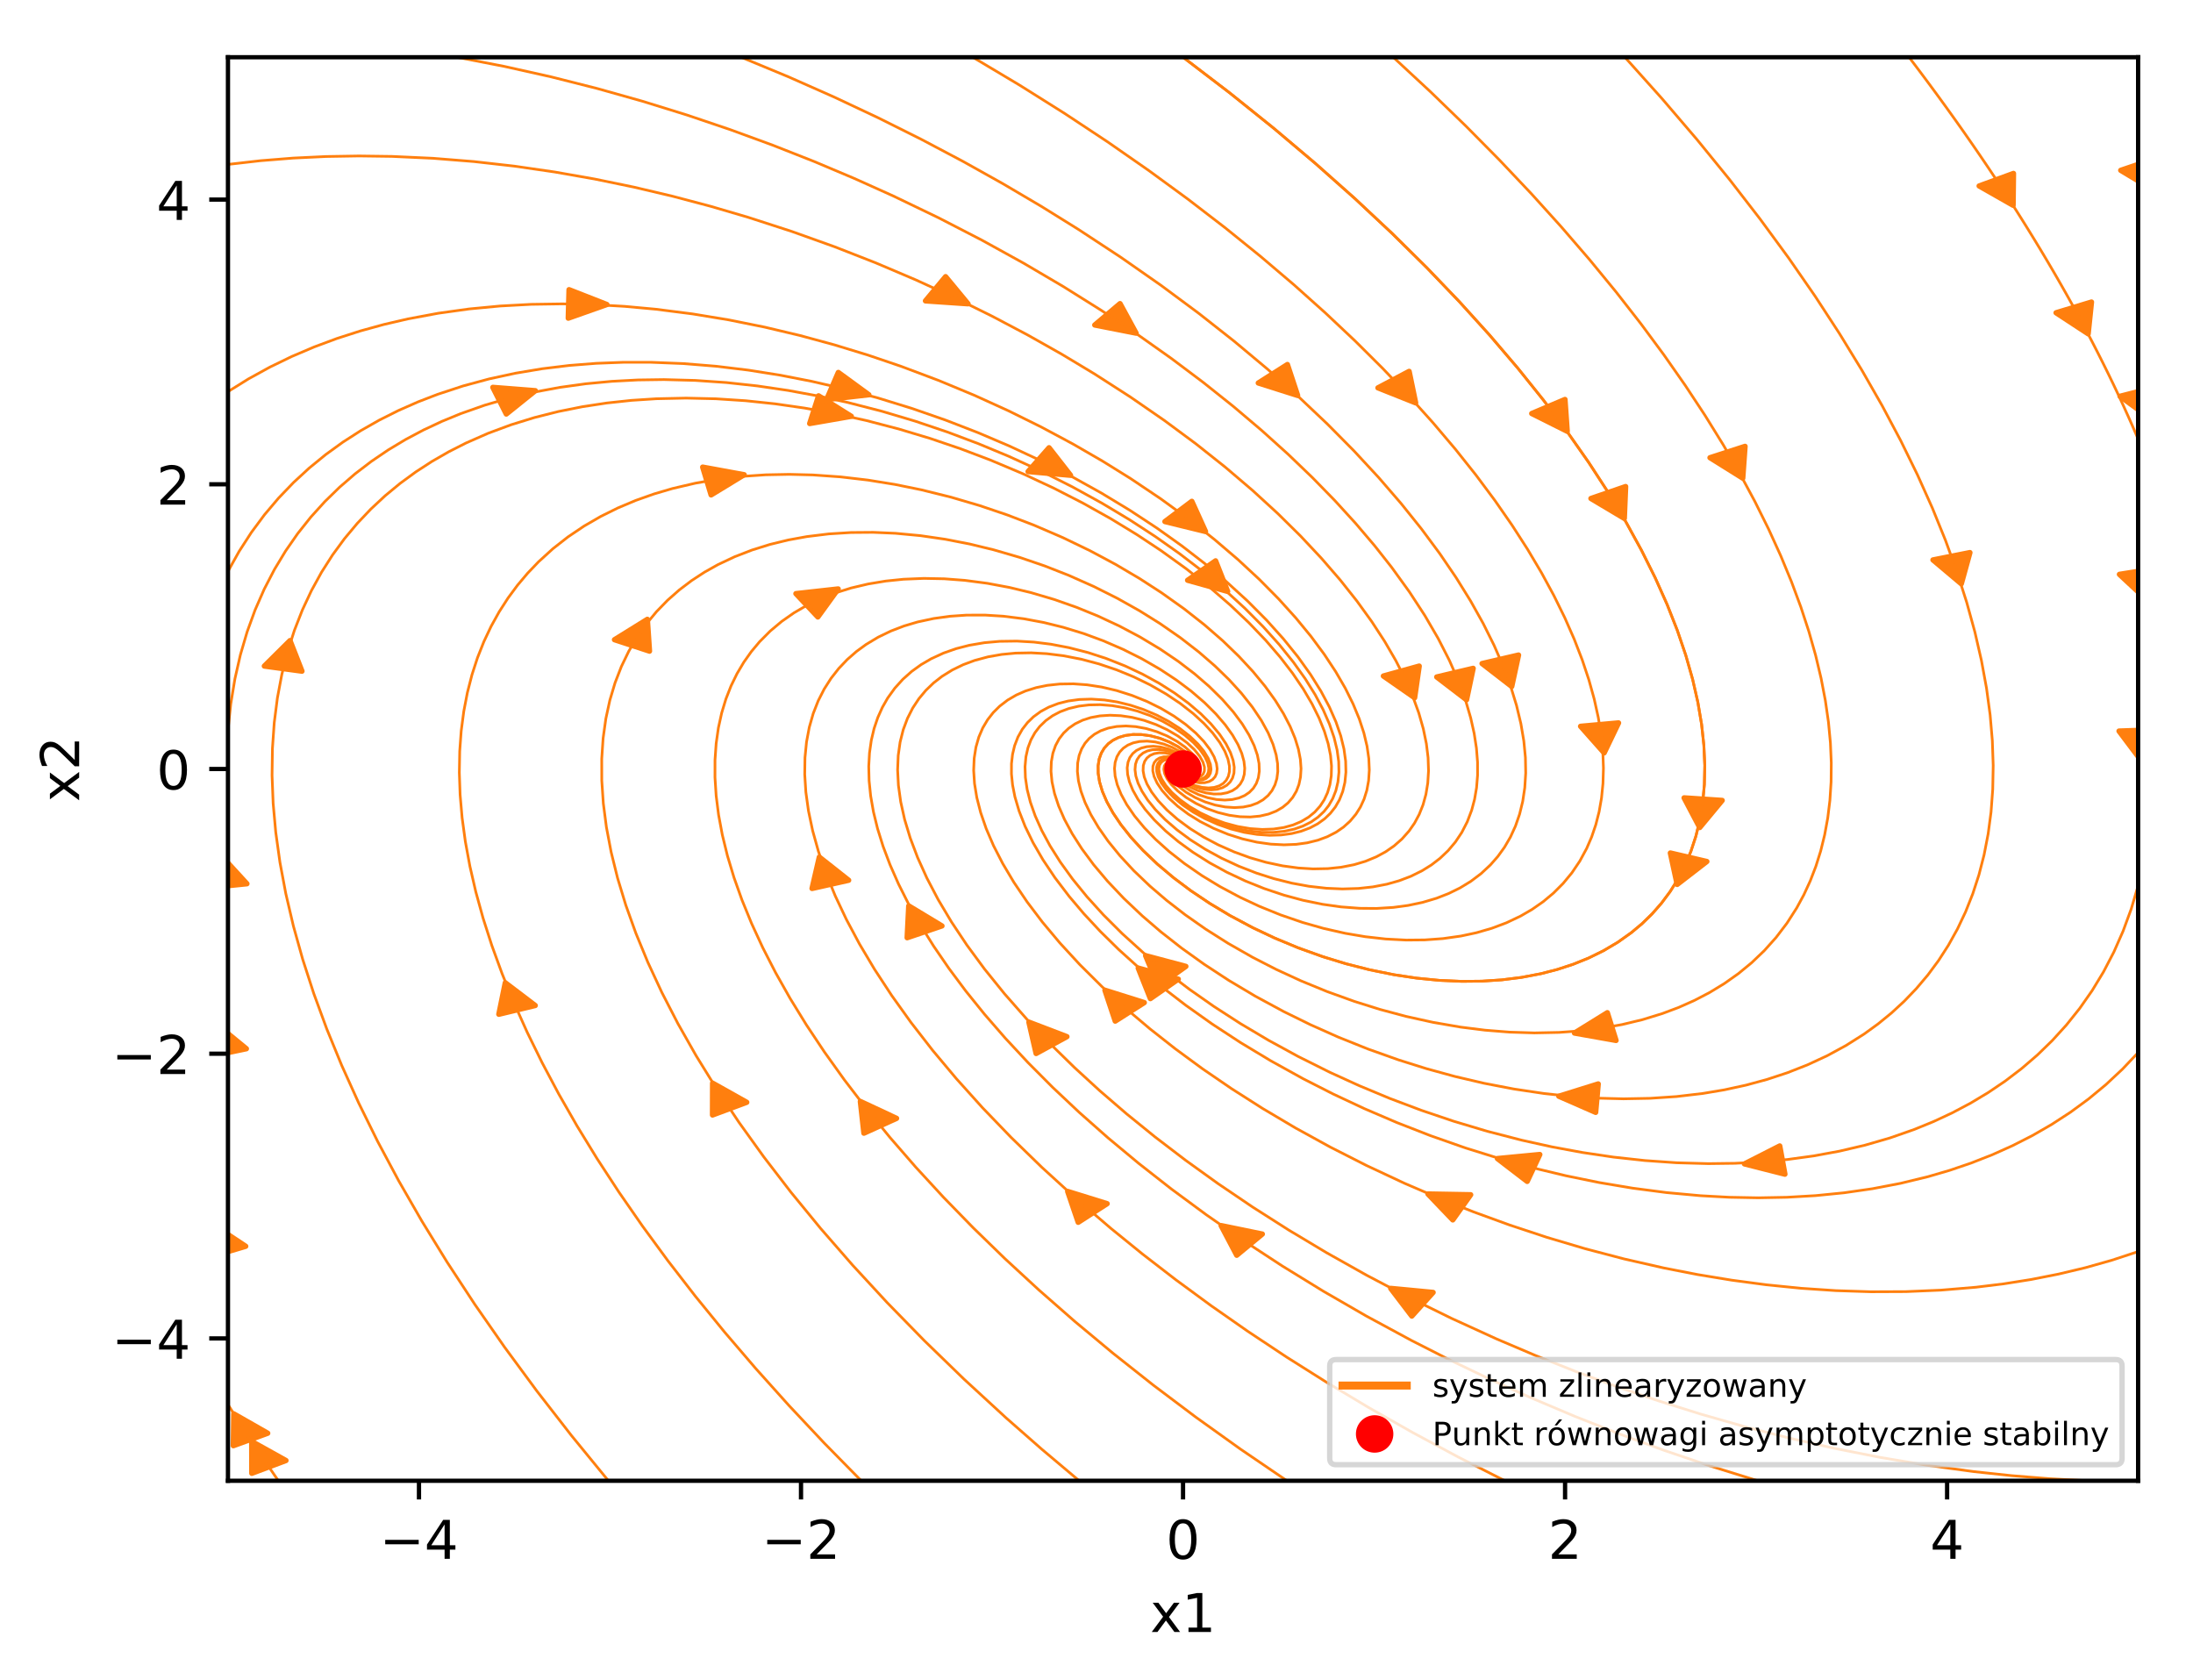<?xml version="1.0" encoding="utf-8" standalone="no"?>
<!DOCTYPE svg PUBLIC "-//W3C//DTD SVG 1.1//EN"
  "http://www.w3.org/Graphics/SVG/1.1/DTD/svg11.dtd">
<!-- Created with matplotlib (http://matplotlib.org/) -->
<svg height="314pt" version="1.1" viewBox="0 0 410 314" width="410pt" xmlns="http://www.w3.org/2000/svg" xmlns:xlink="http://www.w3.org/1999/xlink">
 <defs>
  <style type="text/css">
*{stroke-linecap:butt;stroke-linejoin:round;}
  </style>
 </defs>
 <g id="figure_1">
  <g id="patch_1">
   <path d="M 0 314.368 
L 410.44 314.368 
L 410.44 0 
L 0 0 
z
" style="fill:#ffffff;"/>
  </g>
  <g id="axes_1">
   <g id="patch_2">
    <path d="M 42.62 276.812 
L 399.74 276.812 
L 399.74 10.7 
L 42.62 10.7 
z
" style="fill:#ffffff;"/>
   </g>
   <g id="patch_3">
    <path clip-path="url(#pa31a9d69b6)" d="M 293.002 80.619 
L 286.372 77.303 
L 289.462 75.996 
L 289.493 75.982 
L 289.494 75.983 
L 292.584 74.677 
z
" style="fill:#ff7f0e;stroke:#ff7f0e;stroke-linejoin:miter;"/>
   </g>
   <g id="patch_4">
    <path clip-path="url(#pa31a9d69b6)" d="M 317.778 154.694 
L 314.86 149.155 
L 318.399 149.391 
L 318.435 149.393 
L 318.435 149.394 
L 321.974 149.631 
z
" style="fill:#ff7f0e;stroke:#ff7f0e;stroke-linejoin:miter;"/>
   </g>
   <g id="patch_5">
    <path clip-path="url(#pa31a9d69b6)" d="M 325.823 89.386 
L 319.7 85.566 
L 322.958 84.511 
L 322.99 84.499 
L 322.991 84.5 
L 326.25 83.444 
z
" style="fill:#ff7f0e;stroke:#ff7f0e;stroke-linejoin:miter;"/>
   </g>
   <g id="patch_6">
    <path clip-path="url(#pa31a9d69b6)" d="M 294.364 193.119 
L 300.506 189.316 
L 301.315 191.894 
L 301.324 191.92 
L 301.323 191.92 
L 302.132 194.499 
z
" style="fill:#ff7f0e;stroke:#ff7f0e;stroke-linejoin:miter;"/>
   </g>
   <g id="patch_7">
    <path clip-path="url(#pa31a9d69b6)" d="M 366.681 109.13 
L 361.389 104.674 
L 364.822 103.991 
L 364.856 103.983 
L 364.857 103.985 
L 368.29 103.302 
z
" style="fill:#ff7f0e;stroke:#ff7f0e;stroke-linejoin:miter;"/>
   </g>
   <g id="patch_8">
    <path clip-path="url(#pa31a9d69b6)" d="M 291.435 204.929 
L 298.802 202.632 
L 298.563 205.274 
L 298.561 205.301 
L 298.56 205.301 
L 298.321 207.943 
z
" style="fill:#ff7f0e;stroke:#ff7f0e;stroke-linejoin:miter;"/>
   </g>
   <g id="patch_9">
    <path clip-path="url(#pa31a9d69b6)" d="M 376.366 38.376 
L 370.02 34.765 
L 373.211 33.601 
L 373.242 33.587 
L 373.244 33.589 
L 376.435 32.426 
z
" style="fill:#ff7f0e;stroke:#ff7f0e;stroke-linejoin:miter;"/>
   </g>
   <g id="patch_10">
    <path clip-path="url(#pa31a9d69b6)" d="M 390.399 62.398 
L 384.401 58.469 
L 387.693 57.473 
L 387.725 57.46 
L 387.726 57.462 
L 391.018 56.466 
z
" style="fill:#ff7f0e;stroke:#ff7f0e;stroke-linejoin:miter;"/>
   </g>
   <g id="patch_11">
    <path clip-path="url(#pa31a9d69b6)" d="M 402.702 35.583 
L 396.492 31.843 
L 399.726 30.745 
L 399.757 30.732 
L 399.758 30.734 
L 402.992 29.637 
z
" style="fill:#ff7f0e;stroke:#ff7f0e;stroke-linejoin:miter;"/>
   </g>
   <g id="patch_12">
    <path clip-path="url(#pa31a9d69b6)" d="M 402.056 78.251 
L 396.363 74.079 
L 399.724 73.221 
L 399.757 73.21 
L 399.758 73.212 
L 403.12 72.354 
z
" style="fill:#ff7f0e;stroke:#ff7f0e;stroke-linejoin:miter;"/>
   </g>
   <g id="patch_13">
    <path clip-path="url(#pa31a9d69b6)" d="M 401.23 112.02 
L 396.248 107.37 
L 399.723 106.818 
L 399.758 106.81 
L 399.758 106.812 
L 403.234 106.26 
z
" style="fill:#ff7f0e;stroke:#ff7f0e;stroke-linejoin:miter;"/>
   </g>
   <g id="patch_14">
    <path clip-path="url(#pa31a9d69b6)" d="M 400.073 141.86 
L 396.173 136.667 
L 399.723 136.544 
L 399.758 136.541 
L 399.758 136.543 
L 403.308 136.419 
z
" style="fill:#ff7f0e;stroke:#ff7f0e;stroke-linejoin:miter;"/>
   </g>
   <g id="patch_15">
    <path clip-path="url(#pa31a9d69b6)" d="M 326.143 217.581 
L 332.738 214.226 
L 333.218 216.849 
L 333.224 216.875 
L 333.223 216.876 
L 333.702 219.499 
z
" style="fill:#ff7f0e;stroke:#ff7f0e;stroke-linejoin:miter;"/>
   </g>
   <g id="patch_16">
    <path clip-path="url(#pa31a9d69b6)" d="M 214.184 178.653 
L 221.703 180.657 
L 219.136 182.488 
L 219.111 182.507 
L 219.11 182.507 
L 216.543 184.337 
z
" style="fill:#ff7f0e;stroke:#ff7f0e;stroke-linejoin:miter;"/>
   </g>
   <g id="patch_17">
    <path clip-path="url(#pa31a9d69b6)" d="M 279.956 216.584 
L 287.877 215.826 
L 286.705 218.326 
L 286.694 218.351 
L 286.693 218.351 
L 285.522 220.851 
z
" style="fill:#ff7f0e;stroke:#ff7f0e;stroke-linejoin:miter;"/>
   </g>
   <g id="patch_18">
    <path clip-path="url(#pa31a9d69b6)" d="M 212.802 180.974 
L 220.29 183.043 
L 217.695 184.852 
L 217.67 184.87 
L 217.669 184.87 
L 215.074 186.679 
z
" style="fill:#ff7f0e;stroke:#ff7f0e;stroke-linejoin:miter;"/>
   </g>
   <g id="patch_19">
    <path clip-path="url(#pa31a9d69b6)" d="M 266.971 223.205 
L 274.954 223.346 
L 273.291 225.685 
L 273.275 225.709 
L 273.274 225.709 
L 271.61 228.048 
z
" style="fill:#ff7f0e;stroke:#ff7f0e;stroke-linejoin:miter;"/>
   </g>
   <g id="patch_20">
    <path clip-path="url(#pa31a9d69b6)" d="M 206.576 185.112 
L 213.932 187.427 
L 211.231 189.148 
L 211.204 189.166 
L 211.204 189.165 
L 208.503 190.886 
z
" style="fill:#ff7f0e;stroke:#ff7f0e;stroke-linejoin:miter;"/>
   </g>
   <g id="patch_21">
    <path clip-path="url(#pa31a9d69b6)" d="M 260.008 240.854 
L 267.929 241.608 
L 265.95 243.807 
L 265.931 243.83 
L 265.93 243.829 
L 263.951 246.028 
z
" style="fill:#ff7f0e;stroke:#ff7f0e;stroke-linejoin:miter;"/>
   </g>
   <g id="patch_22">
    <path clip-path="url(#pa31a9d69b6)" d="M 192.362 191.076 
L 199.467 193.792 
L 196.602 195.359 
L 196.574 195.375 
L 196.574 195.375 
L 193.709 196.941 
z
" style="fill:#ff7f0e;stroke:#ff7f0e;stroke-linejoin:miter;"/>
   </g>
   <g id="patch_23">
    <path clip-path="url(#pa31a9d69b6)" d="M 228.301 229.115 
L 235.998 230.699 
L 233.621 232.667 
L 233.598 232.687 
L 233.597 232.686 
L 231.219 234.654 
z
" style="fill:#ff7f0e;stroke:#ff7f0e;stroke-linejoin:miter;"/>
   </g>
   <g id="patch_24">
    <path clip-path="url(#pa31a9d69b6)" d="M 169.9 169.349 
L 176.106 173.094 
L 172.871 174.189 
L 172.839 174.201 
L 172.838 174.2 
L 169.603 175.296 
z
" style="fill:#ff7f0e;stroke:#ff7f0e;stroke-linejoin:miter;"/>
   </g>
   <g id="patch_25">
    <path clip-path="url(#pa31a9d69b6)" d="M 199.614 222.728 
L 206.986 225.016 
L 204.297 226.747 
L 204.271 226.765 
L 204.27 226.764 
L 201.581 228.495 
z
" style="fill:#ff7f0e;stroke:#ff7f0e;stroke-linejoin:miter;"/>
   </g>
   <g id="patch_26">
    <path clip-path="url(#pa31a9d69b6)" d="M 153.181 160.225 
L 158.66 164.554 
L 155.258 165.318 
L 155.224 165.326 
L 155.223 165.325 
L 151.821 166.089 
z
" style="fill:#ff7f0e;stroke:#ff7f0e;stroke-linejoin:miter;"/>
   </g>
   <g id="patch_27">
    <path clip-path="url(#pa31a9d69b6)" d="M 160.853 205.904 
L 167.617 209.067 
L 164.582 210.444 
L 164.552 210.459 
L 164.551 210.457 
L 161.516 211.834 
z
" style="fill:#ff7f0e;stroke:#ff7f0e;stroke-linejoin:miter;"/>
   </g>
   <g id="patch_28">
    <path clip-path="url(#pa31a9d69b6)" d="M 156.704 110.099 
L 152.908 115.334 
L 150.867 113.167 
L 150.846 113.145 
L 150.846 113.145 
L 148.806 110.977 
z
" style="fill:#ff7f0e;stroke:#ff7f0e;stroke-linejoin:miter;"/>
   </g>
   <g id="patch_29">
    <path clip-path="url(#pa31a9d69b6)" d="M 133.227 202.486 
L 139.606 206.065 
L 136.425 207.245 
L 136.393 207.258 
L 136.393 207.257 
L 133.211 208.436 
z
" style="fill:#ff7f0e;stroke:#ff7f0e;stroke-linejoin:miter;"/>
   </g>
   <g id="patch_30">
    <path clip-path="url(#pa31a9d69b6)" d="M 121.027 115.781 
L 121.429 121.724 
L 118.175 120.661 
L 118.142 120.651 
L 118.142 120.65 
L 114.888 119.587 
z
" style="fill:#ff7f0e;stroke:#ff7f0e;stroke-linejoin:miter;"/>
   </g>
   <g id="patch_31">
    <path clip-path="url(#pa31a9d69b6)" d="M 94.469 183.723 
L 100.062 187.97 
L 96.68 188.784 
L 96.647 188.793 
L 96.646 188.792 
L 93.265 189.605 
z
" style="fill:#ff7f0e;stroke:#ff7f0e;stroke-linejoin:miter;"/>
   </g>
   <g id="patch_32">
    <path clip-path="url(#pa31a9d69b6)" d="M 139.129 88.749 
L 132.948 92.517 
L 132.166 89.934 
L 132.157 89.908 
L 132.158 89.908 
L 131.375 87.326 
z
" style="fill:#ff7f0e;stroke:#ff7f0e;stroke-linejoin:miter;"/>
   </g>
   <g id="patch_33">
    <path clip-path="url(#pa31a9d69b6)" d="M 54.218 119.755 
L 56.452 125.468 
L 52.956 124.993 
L 52.92 124.99 
L 52.921 124.988 
L 49.425 124.514 
z
" style="fill:#ff7f0e;stroke:#ff7f0e;stroke-linejoin:miter;"/>
   </g>
   <g id="patch_34">
    <path clip-path="url(#pa31a9d69b6)" d="M 159.156 77.823 
L 151.38 79.174 
L 152.205 76.599 
L 152.213 76.573 
L 152.214 76.573 
L 153.039 73.998 
z
" style="fill:#ff7f0e;stroke:#ff7f0e;stroke-linejoin:miter;"/>
   </g>
   <g id="patch_35">
    <path clip-path="url(#pa31a9d69b6)" d="M 47.064 269.469 
L 53.461 273.03 
L 50.285 274.219 
L 50.255 274.233 
L 50.254 274.231 
L 47.078 275.419 
z
" style="fill:#ff7f0e;stroke:#ff7f0e;stroke-linejoin:miter;"/>
   </g>
   <g id="patch_36">
    <path clip-path="url(#pa31a9d69b6)" d="M 43.708 264.31 
L 50.047 267.928 
L 46.853 269.088 
L 46.822 269.102 
L 46.821 269.1 
L 43.626 270.26 
z
" style="fill:#ff7f0e;stroke:#ff7f0e;stroke-linejoin:miter;"/>
   </g>
   <g id="patch_37">
    <path clip-path="url(#pa31a9d69b6)" d="M 39.965 229.027 
L 45.935 232.979 
L 42.636 233.963 
L 42.604 233.975 
L 42.603 233.973 
L 39.304 234.957 
z
" style="fill:#ff7f0e;stroke:#ff7f0e;stroke-linejoin:miter;"/>
   </g>
   <g id="patch_38">
    <path clip-path="url(#pa31a9d69b6)" d="M 40.688 191.645 
L 46.058 196.049 
L 42.637 196.765 
L 42.603 196.774 
L 42.602 196.772 
L 39.181 197.488 
z
" style="fill:#ff7f0e;stroke:#ff7f0e;stroke-linejoin:miter;"/>
   </g>
   <g id="patch_39">
    <path clip-path="url(#pa31a9d69b6)" d="M 41.655 160.294 
L 46.158 165.208 
L 42.638 165.566 
L 42.603 165.571 
L 42.602 165.57 
L 39.082 165.928 
z
" style="fill:#ff7f0e;stroke:#ff7f0e;stroke-linejoin:miter;"/>
   </g>
   <g id="patch_40">
    <path clip-path="url(#pa31a9d69b6)" d="M 100.085 73.037 
L 94.654 77.398 
L 93.405 74.919 
L 93.391 74.895 
L 93.392 74.895 
L 92.143 72.416 
z
" style="fill:#ff7f0e;stroke:#ff7f0e;stroke-linejoin:miter;"/>
   </g>
   <g id="patch_41">
    <path clip-path="url(#pa31a9d69b6)" d="M 229.515 110.558 
L 222.036 108.473 
L 224.638 106.67 
L 224.663 106.651 
L 224.664 106.652 
L 227.266 104.848 
z
" style="fill:#ff7f0e;stroke:#ff7f0e;stroke-linejoin:miter;"/>
   </g>
   <g id="patch_42">
    <path clip-path="url(#pa31a9d69b6)" d="M 162.437 73.791 
L 154.544 74.694 
L 155.632 72.173 
L 155.642 72.148 
L 155.643 72.148 
L 156.732 69.627 
z
" style="fill:#ff7f0e;stroke:#ff7f0e;stroke-linejoin:miter;"/>
   </g>
   <g id="patch_43">
    <path clip-path="url(#pa31a9d69b6)" d="M 200.144 88.845 
L 192.213 88.151 
L 194.162 85.937 
L 194.181 85.914 
L 194.182 85.915 
L 196.13 83.701 
z
" style="fill:#ff7f0e;stroke:#ff7f0e;stroke-linejoin:miter;"/>
   </g>
   <g id="patch_44">
    <path clip-path="url(#pa31a9d69b6)" d="M 113.457 56.924 
L 106.243 59.476 
L 106.315 56.829 
L 106.315 56.803 
L 106.316 56.803 
L 106.389 54.155 
z
" style="fill:#ff7f0e;stroke:#ff7f0e;stroke-linejoin:miter;"/>
   </g>
   <g id="patch_45">
    <path clip-path="url(#pa31a9d69b6)" d="M 225.381 99.358 
L 217.794 97.5 
L 220.296 95.62 
L 220.32 95.601 
L 220.321 95.601 
L 222.823 93.721 
z
" style="fill:#ff7f0e;stroke:#ff7f0e;stroke-linejoin:miter;"/>
   </g>
   <g id="patch_46">
    <path clip-path="url(#pa31a9d69b6)" d="M 180.977 56.786 
L 173.025 56.244 
L 174.897 53.993 
L 174.914 53.97 
L 174.915 53.971 
L 176.787 51.72 
z
" style="fill:#ff7f0e;stroke:#ff7f0e;stroke-linejoin:miter;"/>
   </g>
   <g id="patch_47">
    <path clip-path="url(#pa31a9d69b6)" d="M 264.476 130.435 
L 258.638 126.374 
L 261.968 125.451 
L 262.002 125.441 
L 262.002 125.442 
L 265.332 124.519 
z
" style="fill:#ff7f0e;stroke:#ff7f0e;stroke-linejoin:miter;"/>
   </g>
   <g id="patch_48">
    <path clip-path="url(#pa31a9d69b6)" d="M 212.4 62.276 
L 204.679 60.756 
L 207.027 58.769 
L 207.05 58.748 
L 207.051 58.749 
L 209.399 56.762 
z
" style="fill:#ff7f0e;stroke:#ff7f0e;stroke-linejoin:miter;"/>
   </g>
   <g id="patch_49">
    <path clip-path="url(#pa31a9d69b6)" d="M 274.181 130.82 
L 268.612 126.556 
L 271.998 125.753 
L 272.031 125.744 
L 272.032 125.745 
L 275.418 124.942 
z
" style="fill:#ff7f0e;stroke:#ff7f0e;stroke-linejoin:miter;"/>
   </g>
   <g id="patch_50">
    <path clip-path="url(#pa31a9d69b6)" d="M 242.6 73.924 
L 235.251 71.595 
L 237.958 69.879 
L 237.984 69.861 
L 237.985 69.862 
L 240.691 68.146 
z
" style="fill:#ff7f0e;stroke:#ff7f0e;stroke-linejoin:miter;"/>
   </g>
   <g id="patch_51">
    <path clip-path="url(#pa31a9d69b6)" d="M 282.629 128.33 
L 277.087 124.046 
L 280.478 123.255 
L 280.512 123.246 
L 280.512 123.247 
L 283.903 122.456 
z
" style="fill:#ff7f0e;stroke:#ff7f0e;stroke-linejoin:miter;"/>
   </g>
   <g id="patch_52">
    <path clip-path="url(#pa31a9d69b6)" d="M 264.666 75.307 
L 257.622 72.504 
L 260.521 70.973 
L 260.549 70.956 
L 260.55 70.957 
L 263.449 69.426 
z
" style="fill:#ff7f0e;stroke:#ff7f0e;stroke-linejoin:miter;"/>
   </g>
   <g id="patch_53">
    <path clip-path="url(#pa31a9d69b6)" d="M 299.908 140.743 
L 295.507 135.778 
L 299.035 135.461 
L 299.07 135.457 
L 299.07 135.458 
L 302.598 135.141 
z
" style="fill:#ff7f0e;stroke:#ff7f0e;stroke-linejoin:miter;"/>
   </g>
   <g id="patch_54">
    <path clip-path="url(#pa31a9d69b6)" d="M 303.678 96.905 
L 297.44 93.19 
L 300.666 92.08 
L 300.697 92.067 
L 300.698 92.068 
L 303.924 90.958 
z
" style="fill:#ff7f0e;stroke:#ff7f0e;stroke-linejoin:miter;"/>
   </g>
   <g id="patch_55">
    <path clip-path="url(#pa31a9d69b6)" d="M 313.564 165.334 
L 312.289 159.46 
L 315.68 160.251 
L 315.714 160.258 
L 315.714 160.259 
L 319.105 161.05 
z
" style="fill:#ff7f0e;stroke:#ff7f0e;stroke-linejoin:miter;"/>
   </g>
   <g id="matplotlib.axis_1">
    <g id="xtick_1">
     <g id="line2d_1">
      <defs>
       <path d="M 0 0 
L 0 3.5 
" id="m801fd27ab0" style="stroke:#000000;stroke-width:0.8;"/>
      </defs>
      <g>
       <use style="stroke:#000000;stroke-width:0.8;" x="78.332" xlink:href="#m801fd27ab0" y="276.812"/>
      </g>
     </g>
     <g id="text_1">
      <!-- −4 -->
      <defs>
       <path d="M 10.594 35.5 
L 73.188 35.5 
L 73.188 27.203 
L 10.594 27.203 
z
" id="DejaVuSans-2212"/>
       <path d="M 37.797 64.312 
L 12.891 25.391 
L 37.797 25.391 
z
M 35.203 72.906 
L 47.609 72.906 
L 47.609 25.391 
L 58.016 25.391 
L 58.016 17.188 
L 47.609 17.188 
L 47.609 0 
L 37.797 0 
L 37.797 17.188 
L 4.891 17.188 
L 4.891 26.703 
z
" id="DejaVuSans-34"/>
      </defs>
      <g transform="translate(70.961 291.41)scale(0.1 -0.1)">
       <use xlink:href="#DejaVuSans-2212"/>
       <use x="83.789" xlink:href="#DejaVuSans-34"/>
      </g>
     </g>
    </g>
    <g id="xtick_2">
     <g id="line2d_2">
      <g>
       <use style="stroke:#000000;stroke-width:0.8;" x="149.756" xlink:href="#m801fd27ab0" y="276.812"/>
      </g>
     </g>
     <g id="text_2">
      <!-- −2 -->
      <defs>
       <path d="M 19.188 8.297 
L 53.609 8.297 
L 53.609 0 
L 7.328 0 
L 7.328 8.297 
Q 12.938 14.109 22.625 23.891 
Q 32.328 33.688 34.812 36.531 
Q 39.547 41.844 41.422 45.531 
Q 43.312 49.219 43.312 52.781 
Q 43.312 58.594 39.234 62.25 
Q 35.156 65.922 28.609 65.922 
Q 23.969 65.922 18.812 64.312 
Q 13.672 62.703 7.812 59.422 
L 7.812 69.391 
Q 13.766 71.781 18.938 73 
Q 24.125 74.219 28.422 74.219 
Q 39.75 74.219 46.484 68.547 
Q 53.219 62.891 53.219 53.422 
Q 53.219 48.922 51.531 44.891 
Q 49.859 40.875 45.406 35.406 
Q 44.188 33.984 37.641 27.219 
Q 31.109 20.453 19.188 8.297 
" id="DejaVuSans-32"/>
      </defs>
      <g transform="translate(142.385 291.41)scale(0.1 -0.1)">
       <use xlink:href="#DejaVuSans-2212"/>
       <use x="83.789" xlink:href="#DejaVuSans-32"/>
      </g>
     </g>
    </g>
    <g id="xtick_3">
     <g id="line2d_3">
      <g>
       <use style="stroke:#000000;stroke-width:0.8;" x="221.18" xlink:href="#m801fd27ab0" y="276.812"/>
      </g>
     </g>
     <g id="text_3">
      <!-- 0 -->
      <defs>
       <path d="M 31.781 66.406 
Q 24.172 66.406 20.328 58.906 
Q 16.5 51.422 16.5 36.375 
Q 16.5 21.391 20.328 13.891 
Q 24.172 6.391 31.781 6.391 
Q 39.453 6.391 43.281 13.891 
Q 47.125 21.391 47.125 36.375 
Q 47.125 51.422 43.281 58.906 
Q 39.453 66.406 31.781 66.406 
M 31.781 74.219 
Q 44.047 74.219 50.516 64.516 
Q 56.984 54.828 56.984 36.375 
Q 56.984 17.969 50.516 8.266 
Q 44.047 -1.422 31.781 -1.422 
Q 19.531 -1.422 13.062 8.266 
Q 6.594 17.969 6.594 36.375 
Q 6.594 54.828 13.062 64.516 
Q 19.531 74.219 31.781 74.219 
" id="DejaVuSans-30"/>
      </defs>
      <g transform="translate(217.999 291.41)scale(0.1 -0.1)">
       <use xlink:href="#DejaVuSans-30"/>
      </g>
     </g>
    </g>
    <g id="xtick_4">
     <g id="line2d_4">
      <g>
       <use style="stroke:#000000;stroke-width:0.8;" x="292.604" xlink:href="#m801fd27ab0" y="276.812"/>
      </g>
     </g>
     <g id="text_4">
      <!-- 2 -->
      <g transform="translate(289.423 291.41)scale(0.1 -0.1)">
       <use xlink:href="#DejaVuSans-32"/>
      </g>
     </g>
    </g>
    <g id="xtick_5">
     <g id="line2d_5">
      <g>
       <use style="stroke:#000000;stroke-width:0.8;" x="364.028" xlink:href="#m801fd27ab0" y="276.812"/>
      </g>
     </g>
     <g id="text_5">
      <!-- 4 -->
      <g transform="translate(360.847 291.41)scale(0.1 -0.1)">
       <use xlink:href="#DejaVuSans-34"/>
      </g>
     </g>
    </g>
    <g id="text_6">
     <!-- x1 -->
     <defs>
      <path d="M 54.891 54.688 
L 35.109 28.078 
L 55.906 0 
L 45.312 0 
L 29.391 21.484 
L 13.484 0 
L 2.875 0 
L 24.125 28.609 
L 4.688 54.688 
L 15.281 54.688 
L 29.781 35.203 
L 44.281 54.688 
z
" id="DejaVuSans-78"/>
      <path d="M 12.406 8.297 
L 28.516 8.297 
L 28.516 63.922 
L 10.984 60.406 
L 10.984 69.391 
L 28.422 72.906 
L 38.281 72.906 
L 38.281 8.297 
L 54.391 8.297 
L 54.391 0 
L 12.406 0 
z
" id="DejaVuSans-31"/>
     </defs>
     <g transform="translate(215.04 305.089)scale(0.1 -0.1)">
      <use xlink:href="#DejaVuSans-78"/>
      <use x="59.18" xlink:href="#DejaVuSans-31"/>
     </g>
    </g>
   </g>
   <g id="matplotlib.axis_2">
    <g id="ytick_1">
     <g id="line2d_6">
      <defs>
       <path d="M 0 0 
L -3.5 0 
" id="m22a01c83c7" style="stroke:#000000;stroke-width:0.8;"/>
      </defs>
      <g>
       <use style="stroke:#000000;stroke-width:0.8;" x="42.62" xlink:href="#m22a01c83c7" y="250.201"/>
      </g>
     </g>
     <g id="text_7">
      <!-- −4 -->
      <g transform="translate(20.878 254)scale(0.1 -0.1)">
       <use xlink:href="#DejaVuSans-2212"/>
       <use x="83.789" xlink:href="#DejaVuSans-34"/>
      </g>
     </g>
    </g>
    <g id="ytick_2">
     <g id="line2d_7">
      <g>
       <use style="stroke:#000000;stroke-width:0.8;" x="42.62" xlink:href="#m22a01c83c7" y="196.978"/>
      </g>
     </g>
     <g id="text_8">
      <!-- −2 -->
      <g transform="translate(20.878 200.778)scale(0.1 -0.1)">
       <use xlink:href="#DejaVuSans-2212"/>
       <use x="83.789" xlink:href="#DejaVuSans-32"/>
      </g>
     </g>
    </g>
    <g id="ytick_3">
     <g id="line2d_8">
      <g>
       <use style="stroke:#000000;stroke-width:0.8;" x="42.62" xlink:href="#m22a01c83c7" y="143.756"/>
      </g>
     </g>
     <g id="text_9">
      <!-- 0 -->
      <g transform="translate(29.258 147.555)scale(0.1 -0.1)">
       <use xlink:href="#DejaVuSans-30"/>
      </g>
     </g>
    </g>
    <g id="ytick_4">
     <g id="line2d_9">
      <g>
       <use style="stroke:#000000;stroke-width:0.8;" x="42.62" xlink:href="#m22a01c83c7" y="90.534"/>
      </g>
     </g>
     <g id="text_10">
      <!-- 2 -->
      <g transform="translate(29.258 94.333)scale(0.1 -0.1)">
       <use xlink:href="#DejaVuSans-32"/>
      </g>
     </g>
    </g>
    <g id="ytick_5">
     <g id="line2d_10">
      <g>
       <use style="stroke:#000000;stroke-width:0.8;" x="42.62" xlink:href="#m22a01c83c7" y="37.311"/>
      </g>
     </g>
     <g id="text_11">
      <!-- 4 -->
      <g transform="translate(29.258 41.11)scale(0.1 -0.1)">
       <use xlink:href="#DejaVuSans-34"/>
      </g>
     </g>
    </g>
    <g id="text_12">
     <!-- x2 -->
     <g transform="translate(14.798 149.897)rotate(-90)scale(0.1 -0.1)">
      <use xlink:href="#DejaVuSans-78"/>
      <use x="59.18" xlink:href="#DejaVuSans-32"/>
     </g>
    </g>
   </g>
   <g id="line2d_11">
    <path clip-path="url(#pa31a9d69b6)" d="M 221.18 10.7 
L 229.885 17.35 
L 238.144 23.983 
L 245.959 30.586 
L 253.333 37.142 
L 260.268 43.638 
L 266.77 50.062 
L 272.844 56.401 
L 278.495 62.644 
L 283.731 68.78 
L 288.56 74.799 
L 292.988 80.693 
L 297.026 86.454 
L 300.681 92.073 
L 303.965 97.544 
L 306.886 102.861 
L 309.456 108.018 
L 311.686 113.011 
L 313.586 117.836 
L 315.168 122.488 
L 316.444 126.965 
L 317.425 131.265 
L 318.124 135.385 
L 318.553 139.326 
L 318.723 143.084 
L 318.647 146.661 
L 318.337 150.057 
L 317.805 153.271 
L 317.064 156.306 
L 316.125 159.162 
L 315.001 161.841 
L 313.702 164.345 
L 312.242 166.677 
L 310.63 168.839 
L 308.879 170.835 
L 307 172.668 
L 305.003 174.34 
L 302.466 176.141 
L 299.793 177.725 
L 297.002 179.097 
L 294.108 180.266 
L 291.127 181.24 
L 288.076 182.026 
L 284.447 182.716 
L 280.764 183.176 
L 277.048 183.418 
L 273.319 183.456 
L 269.065 183.267 
L 264.843 182.85 
L 260.678 182.225 
L 256.086 181.297 
L 251.618 180.158 
L 247.3 178.836 
L 242.701 177.183 
L 238.335 175.369 
L 234.222 173.427 
L 230.006 171.18 
L 226.129 168.853 
L 222.599 166.481 
L 219.42 164.096 
L 216.353 161.513 
L 213.699 158.982 
L 211.445 156.53 
L 209.579 154.182 
L 208.081 151.959 
L 206.929 149.876 
L 206.101 147.945 
L 205.571 146.176 
L 205.313 144.574 
L 205.299 143.142 
L 205.501 141.881 
L 205.894 140.787 
L 206.449 139.858 
L 207.204 139.029 
L 208.088 138.376 
L 209.151 137.856 
L 210.378 137.494 
L 211.833 137.301 
L 213.394 137.316 
L 215.096 137.551 
L 216.863 138.017 
L 218.605 138.702 
L 220.22 139.568 
L 221.609 140.554 
L 222.689 141.583 
L 223.389 142.541 
L 223.721 143.344 
L 223.757 143.966 
L 223.571 144.406 
L 223.215 144.687 
L 222.687 144.809 
L 222.009 144.729 
L 221.317 144.426 
L 220.846 143.996 
L 220.772 143.681 
L 220.938 143.584 
L 221.208 143.685 
L 221.242 143.775 
L 221.18 143.756 
" style="fill:none;stroke:#ff7f0e;stroke-linecap:square;stroke-width:0.5;"/>
   </g>
   <g id="line2d_12">
    <path clip-path="url(#pa31a9d69b6)" d="M 260.484 10.7 
L 267.453 17.169 
L 274.076 23.582 
L 280.356 29.933 
L 286.297 36.213 
L 291.903 42.416 
L 297.178 48.534 
L 302.128 54.562 
L 306.756 60.494 
L 311.068 66.323 
L 315.071 72.045 
L 318.769 77.655 
L 322.17 83.149 
L 325.278 88.523 
L 328.102 93.772 
L 330.647 98.894 
L 332.92 103.886 
L 334.929 108.744 
L 336.681 113.467 
L 338.184 118.052 
L 339.443 122.498 
L 340.468 126.802 
L 341.266 130.965 
L 341.844 134.984 
L 342.21 138.859 
L 342.372 142.59 
L 342.338 146.177 
L 342.115 149.619 
L 341.711 152.917 
L 341.134 156.072 
L 340.392 159.083 
L 339.491 161.953 
L 338.44 164.681 
L 337.247 167.269 
L 335.919 169.719 
L 334.079 172.59 
L 332.054 175.25 
L 329.857 177.703 
L 327.503 179.955 
L 325.004 182.008 
L 322.374 183.868 
L 319.625 185.539 
L 316.77 187.027 
L 313.822 188.337 
L 310.792 189.474 
L 307.063 190.619 
L 303.251 191.533 
L 299.375 192.228 
L 295.451 192.712 
L 291.496 192.998 
L 286.864 193.093 
L 282.234 192.948 
L 277.629 192.581 
L 273.068 192.007 
L 267.933 191.121 
L 262.906 190.011 
L 258.008 188.703 
L 253.261 187.218 
L 248.122 185.367 
L 243.216 183.352 
L 238.562 181.205 
L 234.174 178.952 
L 229.624 176.358 
L 225.427 173.701 
L 221.589 171.012 
L 218.112 168.32 
L 214.995 165.65 
L 211.976 162.767 
L 209.378 159.967 
L 207.185 157.273 
L 205.381 154.705 
L 203.945 152.279 
L 202.857 150.008 
L 202.091 147.903 
L 201.624 145.969 
L 201.429 144.211 
L 201.481 142.631 
L 201.753 141.228 
L 202.219 140.001 
L 202.853 138.944 
L 203.631 138.053 
L 204.616 137.261 
L 205.809 136.602 
L 207.203 136.109 
L 208.777 135.807 
L 210.497 135.713 
L 212.323 135.835 
L 214.301 136.196 
L 216.256 136.775 
L 218.201 137.581 
L 220.032 138.58 
L 221.585 139.674 
L 222.852 140.834 
L 223.738 141.943 
L 224.233 142.904 
L 224.401 143.688 
L 224.308 144.285 
L 224.026 144.701 
L 223.571 144.968 
L 222.953 145.067 
L 222.184 144.958 
L 221.399 144.619 
L 220.831 144.144 
L 220.655 143.747 
L 220.773 143.565 
L 221.043 143.568 
L 221.266 143.761 
L 221.218 143.79 
L 221.18 143.756 
" style="fill:none;stroke:#ff7f0e;stroke-linecap:square;stroke-width:0.5;"/>
   </g>
   <g id="line2d_13">
    <path clip-path="url(#pa31a9d69b6)" d="M 303.791 10.7 
L 310.725 18.434 
L 317.247 26.061 
L 323.363 33.574 
L 329.079 40.965 
L 334.401 48.227 
L 339.337 55.354 
L 343.894 62.341 
L 348.08 69.181 
L 351.903 75.87 
L 355.371 82.403 
L 358.493 88.777 
L 361.277 94.986 
L 363.732 101.029 
L 365.867 106.901 
L 367.692 112.602 
L 369.215 118.127 
L 370.446 123.476 
L 371.395 128.647 
L 372.071 133.639 
L 372.484 138.451 
L 372.644 143.083 
L 372.56 147.534 
L 372.242 151.805 
L 371.699 155.896 
L 370.941 159.807 
L 369.979 163.54 
L 368.821 167.095 
L 367.476 170.474 
L 365.955 173.679 
L 364.267 176.712 
L 362.42 179.573 
L 360.425 182.267 
L 358.289 184.794 
L 356.022 187.158 
L 353.632 189.361 
L 351.128 191.406 
L 348.519 193.297 
L 345.121 195.447 
L 341.587 197.365 
L 337.932 199.06 
L 334.17 200.537 
L 330.317 201.804 
L 326.385 202.867 
L 322.389 203.735 
L 318.34 204.414 
L 313.431 204.99 
L 308.486 205.319 
L 303.523 205.414 
L 298.562 205.288 
L 293.62 204.954 
L 288.712 204.426 
L 283.051 203.582 
L 277.48 202.511 
L 272.018 201.236 
L 266.686 199.774 
L 261.499 198.147 
L 255.768 196.108 
L 250.264 193.903 
L 245.005 191.56 
L 240.004 189.103 
L 234.699 186.233 
L 229.746 183.281 
L 225.154 180.277 
L 220.925 177.249 
L 217.063 174.222 
L 213.565 171.22 
L 210.1 167.939 
L 207.071 164.74 
L 204.463 161.646 
L 202.263 158.677 
L 200.452 155.848 
L 199.011 153.173 
L 197.917 150.664 
L 197.149 148.327 
L 196.682 146.17 
L 196.493 144.194 
L 196.557 142.403 
L 196.848 140.795 
L 197.343 139.368 
L 198.018 138.118 
L 198.849 137.042 
L 199.813 136.131 
L 201.001 135.313 
L 202.419 134.627 
L 203.93 134.143 
L 205.638 133.827 
L 207.518 133.704 
L 209.536 133.794 
L 211.645 134.104 
L 213.913 134.668 
L 216.133 135.454 
L 218.234 136.426 
L 220.227 137.596 
L 221.934 138.857 
L 223.303 140.141 
L 224.304 141.382 
L 224.912 142.479 
L 225.181 143.404 
L 225.169 144.144 
L 224.941 144.698 
L 224.539 145.09 
L 223.967 145.33 
L 223.227 145.391 
L 222.36 145.236 
L 221.488 144.855 
L 220.824 144.335 
L 220.536 143.857 
L 220.585 143.579 
L 220.815 143.489 
L 221.16 143.596 
L 221.28 143.781 
L 221.259 143.797 
L 221.164 143.76 
L 221.18 143.756 
" style="fill:none;stroke:#ff7f0e;stroke-linecap:square;stroke-width:0.5;"/>
   </g>
   <g id="line2d_14">
    <path clip-path="url(#pa31a9d69b6)" d="M 356.918 10.7 
L 358.688 13.037 
L 360.426 15.364 
L 362.134 17.68 
L 363.81 19.986 
L 365.456 22.281 
L 367.071 24.565 
L 368.655 26.839 
L 370.209 29.101 
L 371.733 31.353 
L 373.226 33.593 
L 374.689 35.822 
L 376.123 38.039 
L 377.527 40.245 
L 378.901 42.44 
L 380.246 44.622 
L 381.562 46.793 
L 382.849 48.952 
L 384.107 51.098 
L 385.336 53.233 
L 386.536 55.355 
L 387.709 57.465 
L 388.852 59.563 
L 389.968 61.648 
L 391.056 63.721 
L 392.117 65.781 
L 393.149 67.828 
L 394.155 69.862 
L 395.133 71.883 
L 396.084 73.892 
L 397.008 75.887 
L 397.905 77.87 
L 398.776 79.839 
L 399.621 81.795 
L 400.439 83.737 
" style="fill:none;stroke:#ff7f0e;stroke-linecap:square;stroke-width:0.5;"/>
   </g>
   <g id="line2d_15">
    <path clip-path="url(#pa31a9d69b6)" d="M 399.74 30.737 
L 401.24 33.191 
" style="fill:none;stroke:#ff7f0e;stroke-linecap:square;stroke-width:0.5;"/>
   </g>
   <g id="line2d_16">
    <path clip-path="url(#pa31a9d69b6)" d="M 399.74 73.214 
L 400.673 75.243 
" style="fill:none;stroke:#ff7f0e;stroke-linecap:square;stroke-width:0.5;"/>
   </g>
   <g id="line2d_17">
    <path clip-path="url(#pa31a9d69b6)" d="M 399.74 106.813 
L 400.225 108.506 
" style="fill:none;stroke:#ff7f0e;stroke-linecap:square;stroke-width:0.5;"/>
   </g>
   <g id="line2d_18">
    <path clip-path="url(#pa31a9d69b6)" d="M 399.74 136.542 
L 399.828 137.938 
" style="fill:none;stroke:#ff7f0e;stroke-linecap:square;stroke-width:0.5;"/>
   </g>
   <g id="line2d_19">
    <path clip-path="url(#pa31a9d69b6)" d="M 399.74 165.569 
L 398.452 169.913 
L 396.936 174.045 
L 395.204 177.968 
L 393.267 181.683 
L 391.136 185.193 
L 388.822 188.501 
L 386.336 191.608 
L 383.688 194.519 
L 380.89 197.236 
L 377.95 199.762 
L 374.88 202.102 
L 371.689 204.258 
L 368.388 206.235 
L 364.985 208.037 
L 361.49 209.667 
L 357.912 211.13 
L 353.336 212.729 
L 348.661 214.083 
L 343.903 215.199 
L 339.079 216.086 
L 334.202 216.754 
L 329.287 217.212 
L 324.349 217.468 
L 319.399 217.531 
L 313.464 217.367 
L 307.552 216.955 
L 301.682 216.312 
L 295.873 215.452 
L 290.142 214.392 
L 284.503 213.147 
L 278.061 211.481 
L 271.786 209.608 
L 265.695 207.549 
L 259.805 205.328 
L 254.131 202.965 
L 248.685 200.483 
L 242.753 197.523 
L 237.144 194.461 
L 231.868 191.323 
L 226.932 188.133 
L 222.34 184.916 
L 218.095 181.693 
L 213.731 178.085 
L 209.8 174.523 
L 206.296 171.028 
L 203.209 167.624 
L 200.526 164.327 
L 198.235 161.156 
L 196.318 158.122 
L 194.758 155.238 
L 193.538 152.514 
L 192.636 149.956 
L 192.033 147.571 
L 191.707 145.361 
L 191.638 143.329 
L 191.803 141.475 
L 192.182 139.799 
L 192.752 138.297 
L 193.493 136.967 
L 194.385 135.804 
L 195.529 134.701 
L 196.807 133.789 
L 198.196 133.059 
L 199.822 132.453 
L 201.681 132.01 
L 203.594 131.777 
L 205.69 131.737 
L 207.935 131.912 
L 210.282 132.312 
L 212.675 132.94 
L 215.05 133.784 
L 217.335 134.821 
L 219.566 136.081 
L 221.536 137.455 
L 223.118 138.819 
L 224.373 140.18 
L 225.272 141.48 
L 225.794 142.62 
L 225.992 143.579 
L 225.931 144.32 
L 225.66 144.913 
L 225.214 145.343 
L 224.607 145.615 
L 223.831 145.717 
L 222.901 145.609 
L 221.922 145.269 
L 221.078 144.749 
L 220.544 144.178 
L 220.395 143.736 
L 220.517 143.501 
L 220.801 143.438 
L 221.179 143.581 
L 221.299 143.788 
L 221.287 143.799 
L 221.163 143.767 
L 221.18 143.756 
" style="fill:none;stroke:#ff7f0e;stroke-linecap:square;stroke-width:0.5;"/>
   </g>
   <g id="line2d_20">
    <path clip-path="url(#pa31a9d69b6)" d="M 399.74 196.77 
L 396.811 199.866 
L 393.721 202.753 
L 390.481 205.433 
L 387.102 207.912 
L 383.596 210.193 
L 379.973 212.281 
L 376.243 214.179 
L 372.416 215.892 
L 368.502 217.425 
L 364.51 218.783 
L 360.45 219.969 
L 355.292 221.219 
L 350.06 222.22 
L 344.768 222.98 
L 339.433 223.51 
L 334.07 223.819 
L 328.693 223.919 
L 323.317 223.818 
L 317.953 223.527 
L 311.552 222.94 
L 305.208 222.111 
L 298.94 221.057 
L 292.765 219.794 
L 286.7 218.339 
L 280.759 216.708 
L 274.003 214.604 
L 267.454 212.308 
L 261.129 209.842 
L 255.043 207.231 
L 249.208 204.496 
L 243.634 201.658 
L 237.597 198.316 
L 231.922 194.895 
L 226.618 191.423 
L 221.688 187.925 
L 217.134 184.424 
L 212.955 180.943 
L 209.148 177.5 
L 205.708 174.115 
L 202.627 170.803 
L 199.897 167.58 
L 197.232 164.075 
L 194.983 160.715 
L 193.13 157.513 
L 191.653 154.48 
L 190.532 151.625 
L 189.745 148.955 
L 189.307 146.74 
L 189.099 144.677 
L 189.103 142.768 
L 189.305 141.011 
L 189.687 139.406 
L 190.313 137.78 
L 191.123 136.34 
L 192.097 135.082 
L 193.212 133.999 
L 194.591 132.993 
L 196.092 132.185 
L 197.852 131.512 
L 199.696 131.049 
L 201.769 130.764 
L 204.045 130.69 
L 206.488 130.851 
L 208.881 131.226 
L 211.345 131.827 
L 213.821 132.649 
L 216.241 133.675 
L 218.532 134.877 
L 220.627 136.215 
L 222.459 137.64 
L 223.976 139.094 
L 225.095 140.458 
L 225.874 141.75 
L 226.297 142.873 
L 226.414 143.813 
L 226.292 144.534 
L 225.973 145.11 
L 225.486 145.529 
L 224.814 145.799 
L 223.967 145.886 
L 222.989 145.755 
L 221.98 145.397 
L 221.095 144.855 
L 220.519 144.261 
L 220.328 143.784 
L 220.425 143.507 
L 220.69 143.409 
L 221.082 143.505 
L 221.319 143.756 
L 221.256 143.813 
L 221.209 143.803 
L 221.158 143.752 
L 221.18 143.756 
" style="fill:none;stroke:#ff7f0e;stroke-linecap:square;stroke-width:0.5;"/>
   </g>
   <g id="line2d_21">
    <path clip-path="url(#pa31a9d69b6)" d="M 399.74 233.97 
L 394.854 235.578 
L 389.887 236.98 
L 384.849 238.18 
L 379.753 239.185 
L 374.607 240.001 
L 369.423 240.633 
L 362.903 241.177 
L 356.355 241.456 
L 349.797 241.484 
L 343.245 241.271 
L 336.715 240.832 
L 330.222 240.177 
L 323.78 239.319 
L 317.402 238.27 
L 311.1 237.042 
L 303.656 235.348 
L 296.357 233.432 
L 289.22 231.315 
L 282.261 229.015 
L 275.494 226.552 
L 268.932 223.943 
L 262.584 221.205 
L 255.464 217.872 
L 248.664 214.414 
L 242.193 210.855 
L 236.06 207.22 
L 230.271 203.53 
L 224.83 199.807 
L 219.741 196.07 
L 215.002 192.338 
L 210.612 188.629 
L 206.02 184.438 
L 201.874 180.32 
L 198.166 176.293 
L 194.884 172.375 
L 192.016 168.583 
L 189.548 164.93 
L 187.465 161.428 
L 185.748 158.086 
L 184.382 154.913 
L 183.346 151.915 
L 182.623 149.098 
L 182.193 146.465 
L 182.035 144.017 
L 182.13 141.756 
L 182.458 139.681 
L 182.998 137.79 
L 183.732 136.082 
L 184.64 134.552 
L 185.702 133.196 
L 186.901 132.01 
L 188.39 130.87 
L 190.006 129.928 
L 191.723 129.174 
L 193.725 128.545 
L 195.797 128.12 
L 198.126 127.87 
L 200.69 127.834 
L 203.242 128.018 
L 205.955 128.433 
L 208.775 129.094 
L 211.638 130.003 
L 214.471 131.147 
L 217.043 132.42 
L 219.466 133.859 
L 221.668 135.422 
L 223.584 137.059 
L 225.089 138.632 
L 226.206 140.101 
L 226.995 141.502 
L 227.431 142.73 
L 227.563 143.725 
L 227.462 144.549 
L 227.173 145.204 
L 226.711 145.72 
L 226.07 146.099 
L 225.242 146.316 
L 224.269 146.338 
L 223.163 146.135 
L 222.053 145.707 
L 221.078 145.097 
L 220.419 144.435 
L 220.153 143.885 
L 220.198 143.529 
L 220.432 143.357 
L 220.821 143.359 
L 221.243 143.577 
L 221.333 143.803 
L 221.327 143.808 
L 221.174 143.788 
L 221.155 143.749 
L 221.18 143.756 
" style="fill:none;stroke:#ff7f0e;stroke-linecap:square;stroke-width:0.5;"/>
   </g>
   <g id="line2d_22">
    <path clip-path="url(#pa31a9d69b6)" d="M 390.321 276.812 
L 383.188 276.432 
L 376.081 275.859 
L 369.01 275.101 
L 360.235 273.906 
L 351.549 272.453 
L 342.969 270.757 
L 334.51 268.833 
L 326.188 266.699 
L 318.016 264.369 
L 310.006 261.858 
L 302.17 259.182 
L 294.519 256.356 
L 287.063 253.392 
L 279.809 250.306 
L 271.384 246.459 
L 263.274 242.478 
L 255.489 238.384 
L 248.037 234.197 
L 240.926 229.939 
L 234.16 225.627 
L 227.743 221.281 
L 221.676 216.917 
L 215.961 212.551 
L 210.597 208.199 
L 205.582 203.876 
L 200.914 199.595 
L 196.589 195.367 
L 191.969 190.52 
L 187.8 185.778 
L 184.07 181.159 
L 180.768 176.675 
L 177.881 172.338 
L 175.393 168.159 
L 173.291 164.148 
L 171.557 160.311 
L 170.175 156.655 
L 169.127 153.186 
L 168.397 149.906 
L 167.966 146.819 
L 167.815 143.926 
L 167.928 141.228 
L 168.284 138.724 
L 168.867 136.413 
L 169.658 134.294 
L 170.639 132.362 
L 171.793 130.615 
L 173.102 129.048 
L 174.551 127.657 
L 176.122 126.436 
L 178.047 125.241 
L 180.09 124.252 
L 182.228 123.459 
L 184.722 122.789 
L 187.284 122.338 
L 189.887 122.092 
L 192.801 122.04 
L 195.707 122.199 
L 198.862 122.592 
L 202.221 123.25 
L 205.456 124.111 
L 208.788 125.234 
L 211.91 126.512 
L 215.01 128.019 
L 218.006 129.733 
L 220.652 131.501 
L 223.079 133.396 
L 225.103 135.255 
L 226.735 137.04 
L 228.062 138.82 
L 228.999 140.453 
L 229.582 141.919 
L 229.851 143.204 
L 229.855 144.243 
L 229.654 145.117 
L 229.254 145.869 
L 228.703 146.447 
L 227.954 146.903 
L 227.021 147.196 
L 225.938 147.298 
L 224.715 147.189 
L 223.396 146.846 
L 222.11 146.281 
L 221.006 145.556 
L 220.228 144.794 
L 219.832 144.12 
L 219.773 143.627 
L 219.944 143.326 
L 220.283 143.186 
L 220.773 143.237 
L 221.257 143.504 
L 221.406 143.79 
L 221.27 143.846 
L 221.143 143.752 
L 221.18 143.756 
" style="fill:none;stroke:#ff7f0e;stroke-linecap:square;stroke-width:0.5;"/>
   </g>
   <g id="line2d_23">
    <path clip-path="url(#pa31a9d69b6)" d="M 328.616 276.812 
L 319.78 274.065 
L 311.133 271.134 
L 302.689 268.035 
L 294.458 264.785 
L 286.45 261.398 
L 278.674 257.889 
L 271.136 254.273 
L 263.844 250.564 
L 255.427 246.01 
L 247.38 241.363 
L 239.71 236.647 
L 232.422 231.88 
L 225.519 227.083 
L 219.003 222.275 
L 212.875 217.472 
L 207.132 212.692 
L 201.772 207.949 
L 196.793 203.258 
L 192.188 198.632 
L 187.954 194.084 
L 184.081 189.625 
L 180.564 185.266 
L 177.394 181.015 
L 174.561 176.882 
L 172.056 172.874 
L 169.868 168.997 
L 167.987 165.258 
L 166.402 161.662 
L 165.1 158.213 
L 164.07 154.914 
L 163.299 151.768 
L 162.775 148.777 
L 162.486 145.943 
L 162.419 143.266 
L 162.561 140.747 
L 162.899 138.385 
L 163.421 136.18 
L 164.115 134.129 
L 164.968 132.232 
L 165.967 130.485 
L 167.302 128.634 
L 168.802 126.98 
L 170.448 125.516 
L 172.223 124.238 
L 174.109 123.139 
L 176.381 122.093 
L 178.753 121.26 
L 181.204 120.63 
L 184.028 120.148 
L 186.897 119.891 
L 190.106 119.846 
L 193.304 120.033 
L 196.464 120.428 
L 199.862 121.075 
L 203.443 121.998 
L 206.86 123.112 
L 210.343 124.491 
L 213.573 126.007 
L 216.746 127.746 
L 219.585 129.55 
L 222.248 131.508 
L 224.517 133.449 
L 226.401 135.335 
L 228.002 137.249 
L 229.204 139.035 
L 230.04 140.667 
L 230.543 142.131 
L 230.751 143.417 
L 230.701 144.521 
L 230.435 145.444 
L 229.989 146.19 
L 229.361 146.8 
L 228.567 147.253 
L 227.584 147.549 
L 226.443 147.656 
L 225.147 147.549 
L 223.779 147.212 
L 222.411 146.645 
L 221.223 145.918 
L 220.307 145.104 
L 219.778 144.352 
L 219.618 143.772 
L 219.725 143.385 
L 220.009 143.173 
L 220.452 143.127 
L 221 143.295 
L 221.393 143.629 
L 221.391 143.842 
L 221.202 143.827 
L 221.141 143.747 
L 221.18 143.756 
" style="fill:none;stroke:#ff7f0e;stroke-linecap:square;stroke-width:0.5;"/>
   </g>
   <g id="line2d_24">
    <path clip-path="url(#pa31a9d69b6)" d="M 281.344 276.812 
L 272.566 272.348 
L 264.09 267.787 
L 255.922 263.147 
L 248.069 258.442 
L 240.533 253.687 
L 233.317 248.896 
L 226.423 244.082 
L 219.853 239.258 
L 213.607 234.437 
L 207.684 229.629 
L 201.001 223.895 
L 194.777 218.214 
L 189.008 212.604 
L 183.687 207.08 
L 178.808 201.657 
L 174.36 196.347 
L 170.335 191.163 
L 166.722 186.115 
L 163.51 181.214 
L 160.686 176.466 
L 158.238 171.881 
L 156.152 167.465 
L 154.415 163.223 
L 153.012 159.16 
L 151.929 155.28 
L 151.151 151.586 
L 150.663 148.079 
L 150.45 144.762 
L 150.496 141.634 
L 150.787 138.696 
L 151.306 135.946 
L 152.039 133.384 
L 152.971 131.008 
L 154.087 128.814 
L 155.373 126.8 
L 156.813 124.963 
L 158.394 123.298 
L 160.103 121.802 
L 161.925 120.47 
L 164.178 119.116 
L 166.548 117.97 
L 169.016 117.023 
L 171.565 116.267 
L 174.552 115.625 
L 177.597 115.204 
L 180.675 114.992 
L 184.152 114.983 
L 187.617 115.197 
L 191.42 115.673 
L 195.144 116.37 
L 198.762 117.261 
L 202.589 118.433 
L 206.23 119.773 
L 209.964 121.387 
L 213.428 123.122 
L 216.857 125.095 
L 219.936 127.123 
L 222.659 129.166 
L 225.195 131.346 
L 227.326 133.468 
L 229.067 135.5 
L 230.436 137.417 
L 231.457 139.2 
L 232.157 140.833 
L 232.565 142.306 
L 232.712 143.613 
L 232.63 144.752 
L 232.349 145.724 
L 231.863 146.585 
L 231.222 147.266 
L 230.407 147.809 
L 229.435 148.193 
L 228.271 148.412 
L 226.951 148.435 
L 225.471 148.231 
L 223.925 147.784 
L 222.433 147.114 
L 221.129 146.282 
L 220.151 145.403 
L 219.544 144.575 
L 219.31 143.909 
L 219.361 143.433 
L 219.609 143.134 
L 220.017 142.998 
L 220.58 143.05 
L 221.162 143.324 
L 221.475 143.688 
L 221.416 143.868 
L 221.2 143.838 
L 221.133 143.745 
L 221.18 143.756 
" style="fill:none;stroke:#ff7f0e;stroke-linecap:square;stroke-width:0.5;"/>
   </g>
   <g id="line2d_25">
    <path clip-path="url(#pa31a9d69b6)" d="M 240.6 276.812 
L 231.871 270.867 
L 223.542 264.903 
L 215.614 258.934 
L 208.085 252.975 
L 200.956 247.041 
L 194.224 241.144 
L 187.885 235.297 
L 181.937 229.513 
L 176.375 223.801 
L 171.194 218.173 
L 166.387 212.638 
L 161.948 207.204 
L 157.87 201.882 
L 154.145 196.677 
L 150.765 191.597 
L 147.722 186.648 
L 145.006 181.835 
L 142.608 177.165 
L 140.519 172.641 
L 138.728 168.267 
L 137.226 164.047 
L 136.002 159.983 
L 135.045 156.078 
L 134.345 152.333 
L 133.891 148.75 
L 133.671 145.329 
L 133.676 142.072 
L 133.893 138.977 
L 134.313 136.045 
L 134.925 133.275 
L 135.716 130.665 
L 136.678 128.215 
L 137.798 125.922 
L 139.068 123.784 
L 140.475 121.8 
L 142.011 119.965 
L 144.009 117.958 
L 146.16 116.158 
L 148.448 114.56 
L 150.856 113.156 
L 153.37 111.941 
L 155.975 110.908 
L 159.109 109.923 
L 162.324 109.165 
L 165.601 108.622 
L 168.919 108.282 
L 172.738 108.126 
L 176.561 108.201 
L 180.364 108.489 
L 184.593 109.044 
L 188.74 109.821 
L 192.782 110.793 
L 197.122 112.074 
L 201.277 113.534 
L 205.227 115.142 
L 209.312 117.048 
L 213.107 119.06 
L 216.901 121.338 
L 220.325 123.662 
L 223.372 125.996 
L 226.046 128.307 
L 228.527 130.75 
L 230.589 133.102 
L 232.251 135.335 
L 233.535 137.43 
L 234.468 139.369 
L 235.076 141.142 
L 235.39 142.739 
L 235.441 144.158 
L 235.26 145.398 
L 234.878 146.46 
L 234.326 147.351 
L 233.575 148.124 
L 232.696 148.718 
L 231.649 149.167 
L 230.377 149.465 
L 228.981 149.565 
L 227.432 149.458 
L 225.793 149.125 
L 224.083 148.549 
L 222.484 147.775 
L 221.095 146.866 
L 220.004 145.899 
L 219.267 144.962 
L 218.914 144.177 
L 218.867 143.574 
L 219.047 143.158 
L 219.395 142.903 
L 219.912 142.809 
L 220.569 142.923 
L 221.203 143.255 
L 221.54 143.656 
L 221.503 143.878 
L 221.289 143.895 
L 221.12 143.747 
L 221.139 143.731 
L 221.19 143.755 
L 221.18 143.756 
" style="fill:none;stroke:#ff7f0e;stroke-linecap:square;stroke-width:0.5;"/>
   </g>
   <g id="line2d_26">
    <path clip-path="url(#pa31a9d69b6)" d="M 201.761 276.812 
L 194.777 270.924 
L 188.107 265.068 
L 180.212 257.803 
L 172.801 250.615 
L 165.869 243.516 
L 159.411 236.521 
L 153.418 229.641 
L 147.882 222.887 
L 142.795 216.269 
L 138.148 209.798 
L 133.929 203.481 
L 130.129 197.326 
L 126.736 191.341 
L 123.739 185.532 
L 121.126 179.904 
L 118.884 174.463 
L 117.001 169.212 
L 115.464 164.155 
L 114.259 159.296 
L 113.374 154.635 
L 112.795 150.175 
L 112.508 145.917 
L 112.5 141.861 
L 112.758 138.008 
L 113.267 134.356 
L 114.015 130.906 
L 114.987 127.655 
L 116.171 124.602 
L 117.553 121.745 
L 119.12 119.081 
L 120.86 116.606 
L 122.76 114.319 
L 124.806 112.215 
L 126.988 110.29 
L 129.294 108.541 
L 131.71 106.963 
L 134.227 105.552 
L 137.365 104.072 
L 140.612 102.817 
L 143.952 101.777 
L 147.367 100.945 
L 150.841 100.311 
L 154.947 99.809 
L 159.09 99.549 
L 163.246 99.516 
L 167.395 99.694 
L 172.104 100.137 
L 176.752 100.814 
L 181.317 101.703 
L 185.775 102.783 
L 190.64 104.198 
L 195.323 105.797 
L 199.803 107.553 
L 204.522 109.654 
L 208.951 111.879 
L 213.074 114.196 
L 216.882 116.573 
L 220.699 119.224 
L 224.124 121.88 
L 227.159 124.51 
L 229.809 127.086 
L 232.084 129.585 
L 234.154 132.198 
L 235.814 134.672 
L 237.088 136.99 
L 238.003 139.137 
L 238.586 141.104 
L 238.854 142.744 
L 238.893 144.224 
L 238.724 145.545 
L 238.372 146.707 
L 237.807 147.799 
L 237.08 148.713 
L 236.143 149.51 
L 235.083 150.12 
L 233.841 150.58 
L 232.435 150.87 
L 230.796 150.971 
L 229.063 150.853 
L 227.201 150.5 
L 225.293 149.907 
L 223.44 149.091 
L 221.749 148.1 
L 220.368 147.04 
L 219.305 145.949 
L 218.645 144.975 
L 218.33 144.132 
L 218.314 143.497 
L 218.509 143.041 
L 218.876 142.737 
L 219.412 142.589 
L 220.098 142.633 
L 220.849 142.906 
L 221.435 143.34 
L 221.651 143.738 
L 221.551 143.925 
L 221.297 143.922 
L 221.105 143.744 
L 221.109 143.737 
L 221.18 143.739 
L 221.18 143.756 
" style="fill:none;stroke:#ff7f0e;stroke-linecap:square;stroke-width:0.5;"/>
   </g>
   <g id="line2d_27">
    <path clip-path="url(#pa31a9d69b6)" d="M 161.016 276.812 
L 154.064 269.734 
L 147.49 262.736 
L 141.289 255.825 
L 135.457 249.01 
L 129.987 242.297 
L 124.875 235.692 
L 120.115 229.203 
L 115.7 222.834 
L 111.623 216.59 
L 107.878 210.478 
L 104.458 204.5 
L 101.354 198.661 
L 98.561 192.965 
L 96.069 187.416 
L 93.871 182.015 
L 91.958 176.767 
L 90.324 171.672 
L 88.959 166.733 
L 87.854 161.952 
L 87.002 157.33 
L 86.394 152.868 
L 86.021 148.566 
L 85.875 144.426 
L 85.946 140.447 
L 86.227 136.629 
L 86.709 132.972 
L 87.382 129.475 
L 88.239 126.138 
L 89.271 122.959 
L 90.469 119.938 
L 91.825 117.072 
L 93.331 114.361 
L 94.978 111.802 
L 96.759 109.393 
L 98.665 107.133 
L 100.688 105.018 
L 103.37 102.577 
L 106.209 100.356 
L 109.19 98.348 
L 112.298 96.55 
L 115.52 94.954 
L 118.843 93.554 
L 122.253 92.346 
L 125.738 91.322 
L 130.002 90.327 
L 134.335 89.576 
L 138.72 89.059 
L 143.138 88.762 
L 147.571 88.675 
L 152.003 88.786 
L 157.151 89.149 
L 162.255 89.745 
L 167.292 90.557 
L 172.244 91.565 
L 177.775 92.935 
L 183.148 94.513 
L 188.342 96.271 
L 193.339 98.187 
L 198.704 100.499 
L 203.782 102.948 
L 208.558 105.501 
L 213.02 108.131 
L 217.161 110.811 
L 221.381 113.815 
L 225.197 116.819 
L 228.612 119.792 
L 231.631 122.711 
L 234.264 125.552 
L 236.522 128.296 
L 238.419 130.925 
L 239.971 133.427 
L 241.197 135.788 
L 242.116 138.001 
L 242.749 140.057 
L 243.116 141.954 
L 243.24 143.686 
L 243.142 145.255 
L 242.845 146.66 
L 242.37 147.904 
L 241.668 149.09 
L 240.804 150.091 
L 239.806 150.916 
L 238.594 151.625 
L 237.169 152.182 
L 235.547 152.557 
L 233.755 152.728 
L 231.83 152.678 
L 229.822 152.403 
L 227.68 151.877 
L 225.596 151.135 
L 223.557 150.169 
L 221.747 149.067 
L 220.226 147.893 
L 219.038 146.713 
L 218.205 145.591 
L 217.74 144.617 
L 217.585 143.815 
L 217.678 143.193 
L 217.957 142.747 
L 218.415 142.44 
L 219.037 142.298 
L 219.814 142.355 
L 220.651 142.638 
L 221.365 143.107 
L 221.731 143.589 
L 221.73 143.891 
L 221.529 143.994 
L 221.206 143.904 
L 221.091 143.734 
L 221.123 143.717 
L 221.196 143.755 
L 221.18 143.756 
" style="fill:none;stroke:#ff7f0e;stroke-linecap:square;stroke-width:0.5;"/>
   </g>
   <g id="line2d_28">
    <path clip-path="url(#pa31a9d69b6)" d="M 113.744 276.812 
L 106.83 268.353 
L 100.365 260.03 
L 94.344 251.852 
L 88.757 243.824 
L 83.598 235.954 
L 78.856 228.248 
L 74.524 220.712 
L 70.591 213.351 
L 67.049 206.169 
L 63.887 199.171 
L 61.096 192.36 
L 58.666 185.74 
L 56.585 179.314 
L 54.845 173.084 
L 53.433 167.053 
L 52.34 161.221 
L 51.554 155.591 
L 51.066 150.163 
L 50.863 144.938 
L 50.935 139.915 
L 51.272 135.096 
L 51.861 130.479 
L 52.693 126.064 
L 53.757 121.85 
L 55.042 117.836 
L 56.536 114.019 
L 58.231 110.399 
L 60.114 106.973 
L 62.176 103.739 
L 64.407 100.695 
L 66.796 97.838 
L 69.333 95.164 
L 72.009 92.672 
L 74.815 90.357 
L 77.739 88.217 
L 80.774 86.248 
L 83.91 84.447 
L 87.139 82.809 
L 91.291 80.985 
L 95.557 79.404 
L 99.921 78.057 
L 104.369 76.936 
L 108.884 76.032 
L 113.452 75.337 
L 118.061 74.843 
L 122.696 74.542 
L 128.276 74.421 
L 133.855 74.549 
L 139.414 74.912 
L 144.936 75.494 
L 150.402 76.281 
L 155.797 77.257 
L 161.981 78.617 
L 168.028 80.194 
L 173.917 81.964 
L 179.632 83.907 
L 185.157 86.001 
L 191.222 88.555 
L 197.004 91.252 
L 202.491 94.065 
L 207.671 96.966 
L 212.535 99.932 
L 217.079 102.94 
L 221.803 106.346 
L 226.116 109.748 
L 230.019 113.121 
L 233.518 116.441 
L 236.621 119.686 
L 239.336 122.838 
L 241.678 125.881 
L 243.659 128.801 
L 245.296 131.585 
L 246.605 134.223 
L 247.605 136.708 
L 248.314 139.034 
L 248.752 141.197 
L 248.939 143.193 
L 248.895 145.021 
L 248.64 146.682 
L 248.195 148.178 
L 247.578 149.511 
L 246.811 150.684 
L 245.804 151.807 
L 244.658 152.747 
L 243.267 153.578 
L 241.768 154.211 
L 240.043 154.69 
L 238.107 154.981 
L 235.987 155.057 
L 233.724 154.899 
L 231.371 154.5 
L 228.989 153.863 
L 226.648 153.006 
L 224.42 151.96 
L 222.377 150.764 
L 220.584 149.47 
L 219.095 148.136 
L 217.949 146.82 
L 217.191 145.631 
L 216.776 144.598 
L 216.653 143.737 
L 216.769 143.055 
L 217.068 142.545 
L 217.542 142.174 
L 218.183 141.958 
L 218.994 141.925 
L 219.935 142.117 
L 220.846 142.527 
L 221.551 143.073 
L 221.889 143.586 
L 221.879 143.914 
L 221.672 144.049 
L 221.324 144.001 
L 221.061 143.77 
L 221.1 143.708 
L 221.165 143.72 
L 221.199 143.76 
L 221.18 143.756 
" style="fill:none;stroke:#ff7f0e;stroke-linecap:square;stroke-width:0.5;"/>
   </g>
   <g id="line2d_29">
    <path clip-path="url(#pa31a9d69b6)" d="M 52.039 276.812 
L 50.271 274.227 
L 48.538 271.656 
L 46.838 269.097 
L 45.173 266.551 
L 43.542 264.018 
L 41.945 261.498 
" style="fill:none;stroke:#ff7f0e;stroke-linecap:square;stroke-width:0.5;"/>
   </g>
   <g id="line2d_30">
    <path clip-path="url(#pa31a9d69b6)" d="M 42.62 233.97 
L 41.425 231.744 
" style="fill:none;stroke:#ff7f0e;stroke-linecap:square;stroke-width:0.5;"/>
   </g>
   <g id="line2d_31">
    <path clip-path="url(#pa31a9d69b6)" d="M 42.62 196.77 
L 41.921 194.916 
" style="fill:none;stroke:#ff7f0e;stroke-linecap:square;stroke-width:0.5;"/>
   </g>
   <g id="line2d_32">
    <path clip-path="url(#pa31a9d69b6)" d="M 42.62 165.569 
L 42.338 164.027 
" style="fill:none;stroke:#ff7f0e;stroke-linecap:square;stroke-width:0.5;"/>
   </g>
   <g id="line2d_33">
    <path clip-path="url(#pa31a9d69b6)" d="M 42.62 136.542 
L 43.141 131.615 
L 43.919 126.899 
L 44.946 122.396 
L 46.209 118.102 
L 47.696 114.017 
L 49.398 110.139 
L 51.302 106.465 
L 53.398 102.994 
L 55.675 99.723 
L 58.122 96.649 
L 60.728 93.77 
L 63.485 91.082 
L 66.38 88.582 
L 69.405 86.267 
L 72.549 84.132 
L 75.803 82.175 
L 79.157 80.391 
L 82.603 78.777 
L 86.13 77.327 
L 90.642 75.741 
L 95.252 74.399 
L 99.945 73.291 
L 104.704 72.409 
L 109.515 71.743 
L 114.363 71.286 
L 119.236 71.028 
L 124.119 70.959 
L 129.976 71.115 
L 135.81 71.515 
L 141.603 72.145 
L 147.337 72.988 
L 152.994 74.029 
L 158.561 75.253 
L 164.92 76.892 
L 171.116 78.737 
L 177.13 80.765 
L 182.946 82.953 
L 188.549 85.281 
L 194.678 88.087 
L 200.498 91.019 
L 205.998 94.05 
L 211.168 97.153 
L 216.003 100.305 
L 220.497 103.481 
L 224.65 106.66 
L 228.916 110.217 
L 232.754 113.727 
L 236.172 117.167 
L 239.18 120.517 
L 241.79 123.759 
L 244.016 126.876 
L 245.873 129.856 
L 247.38 132.687 
L 248.553 135.36 
L 249.414 137.868 
L 249.983 140.205 
L 250.279 142.369 
L 250.325 144.358 
L 250.141 146.17 
L 249.749 147.808 
L 249.169 149.274 
L 248.423 150.57 
L 247.53 151.703 
L 246.389 152.775 
L 245.117 153.659 
L 243.596 154.426 
L 241.977 154.991 
L 240.133 155.394 
L 238.081 155.602 
L 235.853 155.589 
L 233.492 155.337 
L 231.055 154.843 
L 228.606 154.112 
L 226.216 153.164 
L 223.959 152.032 
L 221.907 150.76 
L 220.125 149.401 
L 218.665 148.015 
L 217.562 146.662 
L 216.856 145.45 
L 216.499 144.407 
L 216.435 143.548 
L 216.608 142.876 
L 216.96 142.382 
L 217.485 142.034 
L 218.173 141.847 
L 219.026 141.848 
L 219.998 142.078 
L 220.922 142.522 
L 221.62 143.094 
L 221.934 143.61 
L 221.908 143.932 
L 221.69 144.064 
L 221.33 144.013 
L 221.057 143.776 
L 221.093 143.707 
L 221.156 143.714 
L 221.2 143.76 
L 221.18 143.756 
" style="fill:none;stroke:#ff7f0e;stroke-linecap:square;stroke-width:0.5;"/>
   </g>
   <g id="line2d_34">
    <path clip-path="url(#pa31a9d69b6)" d="M 42.62 106.813 
L 44.705 103.075 
L 46.984 99.547 
L 49.447 96.226 
L 52.083 93.11 
L 54.881 90.196 
L 57.83 87.48 
L 60.919 84.959 
L 64.139 82.629 
L 67.479 80.486 
L 70.928 78.527 
L 74.478 76.746 
L 78.119 75.141 
L 81.842 73.706 
L 86.596 72.145 
L 91.446 70.835 
L 96.376 69.767 
L 101.37 68.931 
L 106.413 68.319 
L 111.489 67.92 
L 116.585 67.725 
L 121.688 67.726 
L 127.802 67.97 
L 133.886 68.465 
L 139.92 69.194 
L 145.887 70.141 
L 151.77 71.29 
L 157.552 72.625 
L 164.153 74.397 
L 170.577 76.378 
L 176.806 78.544 
L 182.824 80.871 
L 188.616 83.339 
L 194.171 85.925 
L 200.216 89.001 
L 205.924 92.177 
L 211.288 95.426 
L 216.3 98.722 
L 220.957 102.042 
L 225.257 105.363 
L 229.201 108.664 
L 233.217 112.332 
L 236.795 115.927 
L 239.943 119.429 
L 242.676 122.817 
L 245.007 126.076 
L 246.952 129.191 
L 248.531 132.151 
L 249.762 134.946 
L 250.666 137.568 
L 251.264 140.013 
L 251.578 142.276 
L 251.629 144.356 
L 251.44 146.252 
L 251.033 147.966 
L 250.43 149.5 
L 249.653 150.857 
L 248.722 152.042 
L 247.658 153.062 
L 246.344 154.007 
L 244.915 154.765 
L 243.241 155.395 
L 241.489 155.826 
L 239.521 156.088 
L 237.361 156.151 
L 235.044 155.991 
L 232.617 155.596 
L 230.139 154.964 
L 227.677 154.106 
L 225.302 153.046 
L 223.088 151.819 
L 221.104 150.473 
L 219.411 149.061 
L 218.056 147.645 
L 217.104 146.34 
L 216.516 145.181 
L 216.246 144.189 
L 216.243 143.374 
L 216.454 142.737 
L 216.848 142.252 
L 217.414 141.918 
L 218.143 141.75 
L 219.033 141.776 
L 220.012 142.027 
L 220.96 142.498 
L 221.657 143.084 
L 221.969 143.61 
L 221.941 143.939 
L 221.722 144.076 
L 221.359 144.033 
L 221.058 143.797 
L 221.079 143.708 
L 221.141 143.707 
L 221.201 143.759 
L 221.18 143.756 
" style="fill:none;stroke:#ff7f0e;stroke-linecap:square;stroke-width:0.5;"/>
   </g>
   <g id="line2d_35">
    <path clip-path="url(#pa31a9d69b6)" d="M 42.62 73.214 
L 46.472 70.819 
L 50.446 68.633 
L 54.533 66.649 
L 58.721 64.865 
L 62.999 63.274 
L 67.358 61.872 
L 71.787 60.653 
L 76.277 59.613 
L 81.96 58.554 
L 87.705 57.755 
L 93.496 57.205 
L 99.315 56.892 
L 105.148 56.807 
L 110.979 56.937 
L 116.794 57.273 
L 122.58 57.803 
L 129.468 58.681 
L 136.274 59.805 
L 142.981 61.157 
L 149.57 62.719 
L 156.026 64.473 
L 162.333 66.401 
L 168.479 68.488 
L 175.428 71.099 
L 182.124 73.878 
L 188.552 76.8 
L 194.7 79.841 
L 200.557 82.978 
L 206.116 86.191 
L 211.371 89.459 
L 216.998 93.237 
L 222.217 97.035 
L 227.03 100.828 
L 231.436 104.593 
L 235.44 108.31 
L 239.049 111.959 
L 242.271 115.523 
L 245.115 118.986 
L 247.593 122.335 
L 249.719 125.559 
L 251.506 128.646 
L 252.968 131.589 
L 254.123 134.381 
L 254.987 137.015 
L 255.577 139.489 
L 255.909 141.798 
L 256.003 143.942 
L 255.875 145.92 
L 255.544 147.733 
L 255.027 149.382 
L 254.342 150.869 
L 253.505 152.198 
L 252.405 153.51 
L 251.157 154.633 
L 249.784 155.576 
L 248.139 156.42 
L 246.394 157.065 
L 244.391 157.557 
L 242.33 157.84 
L 240.052 157.931 
L 237.587 157.803 
L 234.979 157.435 
L 232.284 156.817 
L 229.569 155.954 
L 226.908 154.862 
L 224.378 153.573 
L 222.171 152.205 
L 220.204 150.736 
L 218.536 149.218 
L 217.265 147.778 
L 216.331 146.39 
L 215.765 145.162 
L 215.522 144.11 
L 215.549 143.243 
L 215.793 142.561 
L 216.205 142.055 
L 216.792 141.688 
L 217.555 141.48 
L 218.482 141.464 
L 219.518 141.669 
L 220.555 142.098 
L 221.431 142.696 
L 221.961 143.308 
L 222.105 143.778 
L 221.983 144.04 
L 221.695 144.133 
L 221.281 144.026 
L 221.03 143.764 
L 221.089 143.695 
L 221.136 143.7 
L 221.204 143.759 
L 221.18 143.756 
" style="fill:none;stroke:#ff7f0e;stroke-linecap:square;stroke-width:0.5;"/>
   </g>
   <g id="line2d_36">
    <path clip-path="url(#pa31a9d69b6)" d="M 42.62 30.737 
L 48.707 30.041 
L 54.825 29.55 
L 60.964 29.258 
L 67.114 29.157 
L 73.264 29.239 
L 80.938 29.589 
L 88.579 30.201 
L 96.172 31.059 
L 103.698 32.151 
L 111.144 33.461 
L 118.495 34.976 
L 125.738 36.683 
L 132.861 38.567 
L 139.851 40.616 
L 148.05 43.273 
L 156.027 46.127 
L 163.767 49.156 
L 171.257 52.339 
L 178.485 55.655 
L 185.442 59.087 
L 192.118 62.614 
L 198.507 66.219 
L 204.603 69.885 
L 211.339 74.218 
L 217.666 78.586 
L 223.583 82.967 
L 229.087 87.34 
L 234.183 91.684 
L 238.872 95.981 
L 243.161 100.213 
L 247.055 104.365 
L 250.564 108.422 
L 253.697 112.373 
L 256.464 116.205 
L 258.878 119.908 
L 260.949 123.473 
L 262.693 126.894 
L 264.122 130.163 
L 265.252 133.275 
L 266.096 136.227 
L 266.671 139.014 
L 266.992 141.636 
L 267.075 144.09 
L 266.935 146.377 
L 266.588 148.497 
L 266.049 150.451 
L 265.335 152.241 
L 264.46 153.87 
L 263.44 155.341 
L 262.114 156.834 
L 260.639 158.131 
L 259.034 159.241 
L 257.32 160.17 
L 255.285 161.009 
L 253.161 161.643 
L 250.726 162.121 
L 248.242 162.379 
L 245.486 162.431 
L 242.739 162.263 
L 239.788 161.86 
L 236.684 161.198 
L 233.714 160.342 
L 230.698 159.243 
L 227.712 157.913 
L 225.006 156.472 
L 222.447 154.866 
L 220.111 153.133 
L 218.167 151.422 
L 216.528 149.681 
L 215.296 148.052 
L 214.441 146.564 
L 213.926 145.239 
L 213.71 144.088 
L 213.751 143.116 
L 214.005 142.324 
L 214.429 141.704 
L 215.017 141.226 
L 215.782 140.89 
L 216.737 140.722 
L 217.837 140.758 
L 219.036 141.02 
L 220.245 141.513 
L 221.297 142.181 
L 222.027 142.899 
L 222.364 143.517 
L 222.369 143.944 
L 222.167 144.179 
L 221.803 144.252 
L 221.322 144.116 
L 220.995 143.817 
L 221.028 143.683 
L 221.057 143.676 
L 221.213 143.754 
L 221.18 143.756 
" style="fill:none;stroke:#ff7f0e;stroke-linecap:square;stroke-width:0.5;"/>
   </g>
   <g id="line2d_37">
    <path clip-path="url(#pa31a9d69b6)" d="M 85.443 10.7 
L 94.314 12.419 
L 103.062 14.374 
L 111.672 16.55 
L 120.128 18.929 
L 128.419 21.497 
L 136.532 24.238 
L 144.455 27.136 
L 152.179 30.178 
L 159.694 33.348 
L 166.993 36.632 
L 175.455 40.706 
L 183.585 44.902 
L 191.372 49.2 
L 198.81 53.577 
L 205.892 58.014 
L 212.616 62.493 
L 218.978 66.994 
L 224.978 71.502 
L 230.614 75.999 
L 235.89 80.471 
L 240.807 84.904 
L 245.369 89.284 
L 249.581 93.6 
L 253.448 97.839 
L 256.977 101.992 
L 260.176 106.049 
L 263.501 110.649 
L 266.401 115.095 
L 268.891 119.376 
L 270.987 123.483 
L 272.706 127.408 
L 274.065 131.145 
L 274.956 134.194 
L 275.608 137.1 
L 276.032 139.86 
L 276.24 142.472 
L 276.243 144.937 
L 276.054 147.254 
L 275.684 149.424 
L 275.145 151.448 
L 274.318 153.626 
L 273.296 155.611 
L 272.097 157.405 
L 270.738 159.013 
L 269.236 160.441 
L 267.609 161.693 
L 265.872 162.775 
L 263.772 163.813 
L 261.572 164.647 
L 259.293 165.29 
L 256.66 165.795 
L 253.978 166.087 
L 250.973 166.179 
L 247.97 166.049 
L 244.703 165.677 
L 241.508 165.093 
L 238.138 164.247 
L 234.918 163.219 
L 231.632 161.94 
L 228.357 160.417 
L 225.378 158.788 
L 222.534 156.975 
L 220.058 155.14 
L 217.822 153.203 
L 215.996 151.329 
L 214.563 149.553 
L 213.498 147.904 
L 212.771 146.4 
L 212.351 145.056 
L 212.201 143.88 
L 212.285 142.875 
L 212.567 142.04 
L 213.043 141.332 
L 213.7 140.772 
L 214.515 140.377 
L 215.504 140.148 
L 216.678 140.112 
L 217.97 140.301 
L 219.325 140.729 
L 220.601 141.368 
L 221.626 142.123 
L 222.311 142.884 
L 222.618 143.534 
L 222.608 143.982 
L 222.392 144.248 
L 222.016 144.351 
L 221.501 144.257 
L 221.044 143.959 
L 220.959 143.697 
L 221.118 143.671 
L 221.218 143.762 
L 221.18 143.756 
" style="fill:none;stroke:#ff7f0e;stroke-linecap:square;stroke-width:0.5;"/>
   </g>
   <g id="line2d_38">
    <path clip-path="url(#pa31a9d69b6)" d="M 138.57 10.7 
L 147.376 14.349 
L 155.933 18.136 
L 164.231 22.044 
L 172.264 26.058 
L 180.025 30.164 
L 187.507 34.346 
L 194.706 38.591 
L 201.619 42.886 
L 209.532 48.086 
L 217.025 53.318 
L 224.096 58.56 
L 230.745 63.796 
L 236.973 69.005 
L 242.784 74.172 
L 248.18 79.282 
L 253.168 84.319 
L 257.754 89.27 
L 261.945 94.124 
L 265.75 98.868 
L 269.177 103.492 
L 272.237 107.988 
L 274.941 112.347 
L 277.299 116.562 
L 279.324 120.627 
L 281.028 124.535 
L 282.424 128.283 
L 283.524 131.867 
L 284.343 135.284 
L 284.893 138.531 
L 285.189 141.608 
L 285.244 144.512 
L 285.071 147.245 
L 284.686 149.807 
L 284.102 152.198 
L 283.331 154.421 
L 282.389 156.477 
L 281.287 158.369 
L 280.04 160.099 
L 278.659 161.672 
L 276.898 163.312 
L 274.992 164.749 
L 272.96 165.989 
L 270.82 167.04 
L 268.591 167.911 
L 265.954 168.693 
L 263.244 169.263 
L 260.484 169.632 
L 257.345 169.823 
L 254.196 169.797 
L 250.716 169.534 
L 247.287 169.052 
L 243.606 168.297 
L 240.052 167.34 
L 236.351 166.103 
L 232.863 164.703 
L 229.352 163.045 
L 226.139 161.285 
L 223.029 159.319 
L 220.292 157.327 
L 217.929 155.347 
L 215.805 153.278 
L 214.09 151.299 
L 212.761 149.439 
L 211.792 147.719 
L 211.155 146.156 
L 210.815 144.76 
L 210.739 143.538 
L 210.891 142.491 
L 211.236 141.616 
L 211.78 140.866 
L 212.464 140.295 
L 213.358 139.851 
L 214.392 139.586 
L 215.64 139.506 
L 216.992 139.644 
L 218.421 140.012 
L 219.816 140.595 
L 221.085 141.363 
L 222.062 142.209 
L 222.657 143.005 
L 222.876 143.638 
L 222.814 144.081 
L 222.561 144.345 
L 222.146 144.449 
L 221.596 144.354 
L 221.08 144.051 
L 220.904 143.736 
L 221.031 143.643 
L 221.226 143.756 
L 221.226 143.757 
L 221.204 143.774 
L 221.173 143.755 
L 221.173 143.755 
L 221.178 143.753 
L 221.18 143.756 
" style="fill:none;stroke:#ff7f0e;stroke-linecap:square;stroke-width:0.5;"/>
   </g>
   <g id="line2d_39">
    <path clip-path="url(#pa31a9d69b6)" d="M 181.876 10.7 
L 190.629 15.922 
L 199.03 21.201 
L 207.075 26.522 
L 214.762 31.869 
L 222.09 37.228 
L 229.058 42.585 
L 235.667 47.928 
L 241.919 53.243 
L 247.815 58.521 
L 253.359 63.748 
L 258.553 68.916 
L 263.404 74.014 
L 267.914 79.033 
L 272.091 83.966 
L 275.94 88.804 
L 279.468 93.539 
L 282.682 98.167 
L 285.589 102.679 
L 288.197 107.072 
L 290.514 111.34 
L 292.55 115.479 
L 294.312 119.485 
L 295.81 123.354 
L 297.053 127.085 
L 298.05 130.674 
L 298.812 134.121 
L 299.347 137.422 
L 299.665 140.578 
L 299.776 143.588 
L 299.691 146.452 
L 299.418 149.169 
L 298.968 151.741 
L 298.35 154.167 
L 297.574 156.45 
L 296.649 158.591 
L 295.357 160.974 
L 293.882 163.159 
L 292.238 165.148 
L 290.442 166.947 
L 288.508 168.56 
L 286.452 169.993 
L 284.288 171.25 
L 281.644 172.504 
L 278.894 173.537 
L 276.056 174.359 
L 273.15 174.981 
L 269.77 175.46 
L 266.351 175.707 
L 262.917 175.738 
L 259.064 175.537 
L 255.25 175.107 
L 251.5 174.471 
L 247.437 173.551 
L 243.511 172.435 
L 239.38 171.017 
L 235.471 169.434 
L 231.806 167.722 
L 228.104 165.746 
L 224.727 163.695 
L 221.446 161.431 
L 218.56 159.164 
L 216.068 156.929 
L 213.96 154.758 
L 212.105 152.522 
L 210.658 150.418 
L 209.592 148.467 
L 208.877 146.685 
L 208.48 145.083 
L 208.367 143.665 
L 208.485 142.516 
L 208.821 141.458 
L 209.338 140.579 
L 210.004 139.873 
L 210.846 139.298 
L 211.852 138.875 
L 213.067 138.61 
L 214.462 138.544 
L 215.983 138.701 
L 217.555 139.085 
L 219.14 139.7 
L 220.612 140.512 
L 221.81 141.42 
L 222.664 142.333 
L 223.137 143.142 
L 223.269 143.774 
L 223.149 144.219 
L 222.853 144.489 
L 222.387 144.605 
L 221.779 144.52 
L 221.172 144.214 
L 220.854 143.836 
L 220.905 143.638 
L 221.121 143.646 
L 221.234 143.766 
L 221.18 143.756 
" style="fill:none;stroke:#ff7f0e;stroke-linecap:square;stroke-width:0.5;"/>
   </g>
   <g id="line2d_40">
    <path clip-path="url(#pa31a9d69b6)" d="M 221.18 10.7 
L 229.885 17.35 
L 238.144 23.983 
L 245.959 30.586 
L 253.333 37.142 
L 260.268 43.638 
L 266.77 50.062 
L 272.844 56.401 
L 278.495 62.644 
L 283.731 68.78 
L 288.56 74.799 
L 292.988 80.693 
L 297.026 86.454 
L 300.681 92.073 
L 303.965 97.544 
L 306.886 102.861 
L 309.456 108.018 
L 311.686 113.011 
L 313.586 117.836 
L 315.168 122.488 
L 316.444 126.965 
L 317.425 131.265 
L 318.124 135.385 
L 318.553 139.326 
L 318.723 143.084 
L 318.647 146.661 
L 318.337 150.057 
L 317.805 153.271 
L 317.064 156.306 
L 316.125 159.162 
L 315.001 161.841 
L 313.702 164.345 
L 312.242 166.677 
L 310.63 168.839 
L 308.879 170.835 
L 307 172.668 
L 305.003 174.34 
L 302.466 176.141 
L 299.793 177.725 
L 297.002 179.097 
L 294.108 180.266 
L 291.127 181.24 
L 288.076 182.026 
L 284.447 182.716 
L 280.764 183.176 
L 277.048 183.418 
L 273.319 183.456 
L 269.065 183.267 
L 264.843 182.85 
L 260.678 182.225 
L 256.086 181.297 
L 251.618 180.158 
L 247.3 178.836 
L 242.701 177.183 
L 238.335 175.369 
L 234.222 173.427 
L 230.006 171.18 
L 226.129 168.853 
L 222.599 166.481 
L 219.42 164.096 
L 216.353 161.513 
L 213.699 158.982 
L 211.445 156.53 
L 209.579 154.182 
L 208.081 151.959 
L 206.929 149.876 
L 206.101 147.945 
L 205.571 146.176 
L 205.313 144.574 
L 205.299 143.142 
L 205.501 141.881 
L 205.894 140.787 
L 206.449 139.858 
L 207.204 139.029 
L 208.088 138.376 
L 209.151 137.856 
L 210.378 137.494 
L 211.833 137.301 
L 213.394 137.316 
L 215.096 137.551 
L 216.863 138.017 
L 218.605 138.702 
L 220.22 139.568 
L 221.609 140.554 
L 222.689 141.583 
L 223.389 142.541 
L 223.721 143.344 
L 223.757 143.966 
L 223.571 144.406 
L 223.215 144.687 
L 222.687 144.809 
L 222.009 144.729 
L 221.317 144.426 
L 220.846 143.996 
L 220.772 143.681 
L 220.938 143.584 
L 221.208 143.685 
L 221.242 143.775 
L 221.18 143.756 
" style="fill:none;stroke:#ff7f0e;stroke-linecap:square;stroke-width:0.5;"/>
   </g>
   <g id="line2d_41">
    <path clip-path="url(#pa31a9d69b6)" d="M 221.18 143.756 
" style="fill:none;stroke:#ff7f0e;stroke-linecap:square;stroke-width:1.5;"/>
   </g>
   <g id="line2d_42">
    <defs>
     <path d="M 0 3 
C 0.796 3 1.559 2.684 2.121 2.121 
C 2.684 1.559 3 0.796 3 0 
C 3 -0.796 2.684 -1.559 2.121 -2.121 
C 1.559 -2.684 0.796 -3 0 -3 
C -0.796 -3 -1.559 -2.684 -2.121 -2.121 
C -2.684 -1.559 -3 -0.796 -3 0 
C -3 0.796 -2.684 1.559 -2.121 2.121 
C -1.559 2.684 -0.796 3 0 3 
z
" id="mdc27b5539e" style="stroke:#ff0000;"/>
    </defs>
    <g clip-path="url(#pa31a9d69b6)">
     <use style="fill:#ff0000;stroke:#ff0000;" x="221.18" xlink:href="#mdc27b5539e" y="143.756"/>
    </g>
   </g>
   <g id="patch_56">
    <path d="M 42.62 276.812 
L 42.62 10.7 
" style="fill:none;stroke:#000000;stroke-linecap:square;stroke-linejoin:miter;stroke-width:0.8;"/>
   </g>
   <g id="patch_57">
    <path d="M 399.74 276.812 
L 399.74 10.7 
" style="fill:none;stroke:#000000;stroke-linecap:square;stroke-linejoin:miter;stroke-width:0.8;"/>
   </g>
   <g id="patch_58">
    <path d="M 42.62 276.812 
L 399.74 276.812 
" style="fill:none;stroke:#000000;stroke-linecap:square;stroke-linejoin:miter;stroke-width:0.8;"/>
   </g>
   <g id="patch_59">
    <path d="M 42.62 10.7 
L 399.74 10.7 
" style="fill:none;stroke:#000000;stroke-linecap:square;stroke-linejoin:miter;stroke-width:0.8;"/>
   </g>
   <g id="legend_1">
    <g id="patch_60">
     <path d="M 249.8 273.812 
L 395.54 273.812 
Q 396.74 273.812 396.74 272.612 
L 396.74 255.358 
Q 396.74 254.158 395.54 254.158 
L 249.8 254.158 
Q 248.6 254.158 248.6 255.358 
L 248.6 272.612 
Q 248.6 273.812 249.8 273.812 
z
" style="fill:#ffffff;opacity:0.8;stroke:#cccccc;stroke-linejoin:miter;"/>
    </g>
    <g id="line2d_43">
     <path d="M 251 259.017 
L 263 259.017 
" style="fill:none;stroke:#ff7f0e;stroke-linecap:square;stroke-width:1.5;"/>
    </g>
    <g id="line2d_44"/>
    <g id="text_13">
     <!-- system zlinearyzowany -->
     <defs>
      <path d="M 44.281 53.078 
L 44.281 44.578 
Q 40.484 46.531 36.375 47.5 
Q 32.281 48.484 27.875 48.484 
Q 21.188 48.484 17.844 46.438 
Q 14.5 44.391 14.5 40.281 
Q 14.5 37.156 16.891 35.375 
Q 19.281 33.594 26.516 31.984 
L 29.594 31.297 
Q 39.156 29.25 43.188 25.516 
Q 47.219 21.781 47.219 15.094 
Q 47.219 7.469 41.188 3.016 
Q 35.156 -1.422 24.609 -1.422 
Q 20.219 -1.422 15.453 -0.562 
Q 10.688 0.297 5.422 2 
L 5.422 11.281 
Q 10.406 8.688 15.234 7.391 
Q 20.062 6.109 24.812 6.109 
Q 31.156 6.109 34.562 8.281 
Q 37.984 10.453 37.984 14.406 
Q 37.984 18.062 35.516 20.016 
Q 33.062 21.969 24.703 23.781 
L 21.578 24.516 
Q 13.234 26.266 9.516 29.906 
Q 5.812 33.547 5.812 39.891 
Q 5.812 47.609 11.281 51.797 
Q 16.75 56 26.812 56 
Q 31.781 56 36.172 55.266 
Q 40.578 54.547 44.281 53.078 
" id="DejaVuSans-73"/>
      <path d="M 32.172 -5.078 
Q 28.375 -14.844 24.75 -17.812 
Q 21.141 -20.797 15.094 -20.797 
L 7.906 -20.797 
L 7.906 -13.281 
L 13.188 -13.281 
Q 16.891 -13.281 18.938 -11.516 
Q 21 -9.766 23.484 -3.219 
L 25.094 0.875 
L 2.984 54.688 
L 12.5 54.688 
L 29.594 11.922 
L 46.688 54.688 
L 56.203 54.688 
z
" id="DejaVuSans-79"/>
      <path d="M 18.312 70.219 
L 18.312 54.688 
L 36.812 54.688 
L 36.812 47.703 
L 18.312 47.703 
L 18.312 18.016 
Q 18.312 11.328 20.141 9.422 
Q 21.969 7.516 27.594 7.516 
L 36.812 7.516 
L 36.812 0 
L 27.594 0 
Q 17.188 0 13.234 3.875 
Q 9.281 7.766 9.281 18.016 
L 9.281 47.703 
L 2.688 47.703 
L 2.688 54.688 
L 9.281 54.688 
L 9.281 70.219 
z
" id="DejaVuSans-74"/>
      <path d="M 56.203 29.594 
L 56.203 25.203 
L 14.891 25.203 
Q 15.484 15.922 20.484 11.062 
Q 25.484 6.203 34.422 6.203 
Q 39.594 6.203 44.453 7.469 
Q 49.312 8.734 54.109 11.281 
L 54.109 2.781 
Q 49.266 0.734 44.188 -0.344 
Q 39.109 -1.422 33.891 -1.422 
Q 20.797 -1.422 13.156 6.188 
Q 5.516 13.812 5.516 26.812 
Q 5.516 40.234 12.766 48.109 
Q 20.016 56 32.328 56 
Q 43.359 56 49.781 48.891 
Q 56.203 41.797 56.203 29.594 
M 47.219 32.234 
Q 47.125 39.594 43.094 43.984 
Q 39.062 48.391 32.422 48.391 
Q 24.906 48.391 20.391 44.141 
Q 15.875 39.891 15.188 32.172 
z
" id="DejaVuSans-65"/>
      <path d="M 52 44.188 
Q 55.375 50.25 60.062 53.125 
Q 64.75 56 71.094 56 
Q 79.641 56 84.281 50.016 
Q 88.922 44.047 88.922 33.016 
L 88.922 0 
L 79.891 0 
L 79.891 32.719 
Q 79.891 40.578 77.094 44.375 
Q 74.312 48.188 68.609 48.188 
Q 61.625 48.188 57.562 43.547 
Q 53.516 38.922 53.516 30.906 
L 53.516 0 
L 44.484 0 
L 44.484 32.719 
Q 44.484 40.625 41.703 44.406 
Q 38.922 48.188 33.109 48.188 
Q 26.219 48.188 22.156 43.531 
Q 18.109 38.875 18.109 30.906 
L 18.109 0 
L 9.078 0 
L 9.078 54.688 
L 18.109 54.688 
L 18.109 46.188 
Q 21.188 51.219 25.484 53.609 
Q 29.781 56 35.688 56 
Q 41.656 56 45.828 52.969 
Q 50 49.953 52 44.188 
" id="DejaVuSans-6d"/>
      <path id="DejaVuSans-20"/>
      <path d="M 5.516 54.688 
L 48.188 54.688 
L 48.188 46.484 
L 14.406 7.172 
L 48.188 7.172 
L 48.188 0 
L 4.297 0 
L 4.297 8.203 
L 38.094 47.516 
L 5.516 47.516 
z
" id="DejaVuSans-7a"/>
      <path d="M 9.422 75.984 
L 18.406 75.984 
L 18.406 0 
L 9.422 0 
z
" id="DejaVuSans-6c"/>
      <path d="M 9.422 54.688 
L 18.406 54.688 
L 18.406 0 
L 9.422 0 
z
M 9.422 75.984 
L 18.406 75.984 
L 18.406 64.594 
L 9.422 64.594 
z
" id="DejaVuSans-69"/>
      <path d="M 54.891 33.016 
L 54.891 0 
L 45.906 0 
L 45.906 32.719 
Q 45.906 40.484 42.875 44.328 
Q 39.844 48.188 33.797 48.188 
Q 26.516 48.188 22.312 43.547 
Q 18.109 38.922 18.109 30.906 
L 18.109 0 
L 9.078 0 
L 9.078 54.688 
L 18.109 54.688 
L 18.109 46.188 
Q 21.344 51.125 25.703 53.562 
Q 30.078 56 35.797 56 
Q 45.219 56 50.047 50.172 
Q 54.891 44.344 54.891 33.016 
" id="DejaVuSans-6e"/>
      <path d="M 34.281 27.484 
Q 23.391 27.484 19.188 25 
Q 14.984 22.516 14.984 16.5 
Q 14.984 11.719 18.141 8.906 
Q 21.297 6.109 26.703 6.109 
Q 34.188 6.109 38.703 11.406 
Q 43.219 16.703 43.219 25.484 
L 43.219 27.484 
z
M 52.203 31.203 
L 52.203 0 
L 43.219 0 
L 43.219 8.297 
Q 40.141 3.328 35.547 0.953 
Q 30.953 -1.422 24.312 -1.422 
Q 15.922 -1.422 10.953 3.297 
Q 6 8.016 6 15.922 
Q 6 25.141 12.172 29.828 
Q 18.359 34.516 30.609 34.516 
L 43.219 34.516 
L 43.219 35.406 
Q 43.219 41.609 39.141 45 
Q 35.062 48.391 27.688 48.391 
Q 23 48.391 18.547 47.266 
Q 14.109 46.141 10.016 43.891 
L 10.016 52.203 
Q 14.938 54.109 19.578 55.047 
Q 24.219 56 28.609 56 
Q 40.484 56 46.344 49.844 
Q 52.203 43.703 52.203 31.203 
" id="DejaVuSans-61"/>
      <path d="M 41.109 46.297 
Q 39.594 47.172 37.812 47.578 
Q 36.031 48 33.891 48 
Q 26.266 48 22.188 43.047 
Q 18.109 38.094 18.109 28.812 
L 18.109 0 
L 9.078 0 
L 9.078 54.688 
L 18.109 54.688 
L 18.109 46.188 
Q 20.953 51.172 25.484 53.578 
Q 30.031 56 36.531 56 
Q 37.453 56 38.578 55.875 
Q 39.703 55.766 41.062 55.516 
z
" id="DejaVuSans-72"/>
      <path d="M 30.609 48.391 
Q 23.391 48.391 19.188 42.75 
Q 14.984 37.109 14.984 27.297 
Q 14.984 17.484 19.156 11.844 
Q 23.344 6.203 30.609 6.203 
Q 37.797 6.203 41.984 11.859 
Q 46.188 17.531 46.188 27.297 
Q 46.188 37.016 41.984 42.703 
Q 37.797 48.391 30.609 48.391 
M 30.609 56 
Q 42.328 56 49.016 48.375 
Q 55.719 40.766 55.719 27.297 
Q 55.719 13.875 49.016 6.219 
Q 42.328 -1.422 30.609 -1.422 
Q 18.844 -1.422 12.172 6.219 
Q 5.516 13.875 5.516 27.297 
Q 5.516 40.766 12.172 48.375 
Q 18.844 56 30.609 56 
" id="DejaVuSans-6f"/>
      <path d="M 4.203 54.688 
L 13.188 54.688 
L 24.422 12.016 
L 35.594 54.688 
L 46.188 54.688 
L 57.422 12.016 
L 68.609 54.688 
L 77.594 54.688 
L 63.281 0 
L 52.688 0 
L 40.922 44.828 
L 29.109 0 
L 18.5 0 
z
" id="DejaVuSans-77"/>
     </defs>
     <g transform="translate(267.8 261.117)scale(0.06 -0.06)">
      <use xlink:href="#DejaVuSans-73"/>
      <use x="52.1" xlink:href="#DejaVuSans-79"/>
      <use x="111.279" xlink:href="#DejaVuSans-73"/>
      <use x="163.379" xlink:href="#DejaVuSans-74"/>
      <use x="202.588" xlink:href="#DejaVuSans-65"/>
      <use x="264.111" xlink:href="#DejaVuSans-6d"/>
      <use x="361.523" xlink:href="#DejaVuSans-20"/>
      <use x="393.311" xlink:href="#DejaVuSans-7a"/>
      <use x="445.801" xlink:href="#DejaVuSans-6c"/>
      <use x="473.584" xlink:href="#DejaVuSans-69"/>
      <use x="501.367" xlink:href="#DejaVuSans-6e"/>
      <use x="564.746" xlink:href="#DejaVuSans-65"/>
      <use x="626.27" xlink:href="#DejaVuSans-61"/>
      <use x="687.549" xlink:href="#DejaVuSans-72"/>
      <use x="728.662" xlink:href="#DejaVuSans-79"/>
      <use x="787.842" xlink:href="#DejaVuSans-7a"/>
      <use x="840.332" xlink:href="#DejaVuSans-6f"/>
      <use x="901.514" xlink:href="#DejaVuSans-77"/>
      <use x="983.301" xlink:href="#DejaVuSans-61"/>
      <use x="1044.58" xlink:href="#DejaVuSans-6e"/>
      <use x="1107.959" xlink:href="#DejaVuSans-79"/>
     </g>
    </g>
    <g id="line2d_45"/>
    <g id="line2d_46">
     <g>
      <use style="fill:#ff0000;stroke:#ff0000;" x="257" xlink:href="#mdc27b5539e" y="268.064"/>
     </g>
    </g>
    <g id="text_14">
     <!-- Punkt równowagi asymptotycznie stabilny -->
     <defs>
      <path d="M 19.672 64.797 
L 19.672 37.406 
L 32.078 37.406 
Q 38.969 37.406 42.719 40.969 
Q 46.484 44.531 46.484 51.125 
Q 46.484 57.672 42.719 61.234 
Q 38.969 64.797 32.078 64.797 
z
M 9.812 72.906 
L 32.078 72.906 
Q 44.344 72.906 50.609 67.359 
Q 56.891 61.812 56.891 51.125 
Q 56.891 40.328 50.609 34.812 
Q 44.344 29.297 32.078 29.297 
L 19.672 29.297 
L 19.672 0 
L 9.812 0 
z
" id="DejaVuSans-50"/>
      <path d="M 8.5 21.578 
L 8.5 54.688 
L 17.484 54.688 
L 17.484 21.922 
Q 17.484 14.156 20.5 10.266 
Q 23.531 6.391 29.594 6.391 
Q 36.859 6.391 41.078 11.031 
Q 45.312 15.672 45.312 23.688 
L 45.312 54.688 
L 54.297 54.688 
L 54.297 0 
L 45.312 0 
L 45.312 8.406 
Q 42.047 3.422 37.719 1 
Q 33.406 -1.422 27.688 -1.422 
Q 18.266 -1.422 13.375 4.438 
Q 8.5 10.297 8.5 21.578 
M 31.109 56 
z
" id="DejaVuSans-75"/>
      <path d="M 9.078 75.984 
L 18.109 75.984 
L 18.109 31.109 
L 44.922 54.688 
L 56.391 54.688 
L 27.391 29.109 
L 57.625 0 
L 45.906 0 
L 18.109 26.703 
L 18.109 0 
L 9.078 0 
z
" id="DejaVuSans-6b"/>
      <path d="M 30.609 48.391 
Q 23.391 48.391 19.188 42.75 
Q 14.984 37.109 14.984 27.297 
Q 14.984 17.484 19.156 11.844 
Q 23.344 6.203 30.609 6.203 
Q 37.797 6.203 41.984 11.859 
Q 46.188 17.531 46.188 27.297 
Q 46.188 37.016 41.984 42.703 
Q 37.797 48.391 30.609 48.391 
M 30.609 56 
Q 42.328 56 49.016 48.375 
Q 55.719 40.766 55.719 27.297 
Q 55.719 13.875 49.016 6.219 
Q 42.328 -1.422 30.609 -1.422 
Q 18.844 -1.422 12.172 6.219 
Q 5.516 13.875 5.516 27.297 
Q 5.516 40.766 12.172 48.375 
Q 18.844 56 30.609 56 
M 37.406 79.984 
L 47.125 79.984 
L 31.219 61.625 
L 23.734 61.625 
z
" id="DejaVuSans-f3"/>
      <path d="M 45.406 27.984 
Q 45.406 37.75 41.375 43.109 
Q 37.359 48.484 30.078 48.484 
Q 22.859 48.484 18.828 43.109 
Q 14.797 37.75 14.797 27.984 
Q 14.797 18.266 18.828 12.891 
Q 22.859 7.516 30.078 7.516 
Q 37.359 7.516 41.375 12.891 
Q 45.406 18.266 45.406 27.984 
M 54.391 6.781 
Q 54.391 -7.172 48.188 -13.984 
Q 42 -20.797 29.203 -20.797 
Q 24.469 -20.797 20.266 -20.094 
Q 16.062 -19.391 12.109 -17.922 
L 12.109 -9.188 
Q 16.062 -11.328 19.922 -12.344 
Q 23.781 -13.375 27.781 -13.375 
Q 36.625 -13.375 41.016 -8.766 
Q 45.406 -4.156 45.406 5.172 
L 45.406 9.625 
Q 42.625 4.781 38.281 2.391 
Q 33.938 0 27.875 0 
Q 17.828 0 11.672 7.656 
Q 5.516 15.328 5.516 27.984 
Q 5.516 40.672 11.672 48.328 
Q 17.828 56 27.875 56 
Q 33.938 56 38.281 53.609 
Q 42.625 51.219 45.406 46.391 
L 45.406 54.688 
L 54.391 54.688 
z
" id="DejaVuSans-67"/>
      <path d="M 18.109 8.203 
L 18.109 -20.797 
L 9.078 -20.797 
L 9.078 54.688 
L 18.109 54.688 
L 18.109 46.391 
Q 20.953 51.266 25.266 53.625 
Q 29.594 56 35.594 56 
Q 45.562 56 51.781 48.094 
Q 58.016 40.188 58.016 27.297 
Q 58.016 14.406 51.781 6.484 
Q 45.562 -1.422 35.594 -1.422 
Q 29.594 -1.422 25.266 0.953 
Q 20.953 3.328 18.109 8.203 
M 48.688 27.297 
Q 48.688 37.203 44.609 42.844 
Q 40.531 48.484 33.406 48.484 
Q 26.266 48.484 22.188 42.844 
Q 18.109 37.203 18.109 27.297 
Q 18.109 17.391 22.188 11.75 
Q 26.266 6.109 33.406 6.109 
Q 40.531 6.109 44.609 11.75 
Q 48.688 17.391 48.688 27.297 
" id="DejaVuSans-70"/>
      <path d="M 48.781 52.594 
L 48.781 44.188 
Q 44.969 46.297 41.141 47.344 
Q 37.312 48.391 33.406 48.391 
Q 24.656 48.391 19.812 42.844 
Q 14.984 37.312 14.984 27.297 
Q 14.984 17.281 19.812 11.734 
Q 24.656 6.203 33.406 6.203 
Q 37.312 6.203 41.141 7.25 
Q 44.969 8.297 48.781 10.406 
L 48.781 2.094 
Q 45.016 0.344 40.984 -0.531 
Q 36.969 -1.422 32.422 -1.422 
Q 20.062 -1.422 12.781 6.344 
Q 5.516 14.109 5.516 27.297 
Q 5.516 40.672 12.859 48.328 
Q 20.219 56 33.016 56 
Q 37.156 56 41.109 55.141 
Q 45.062 54.297 48.781 52.594 
" id="DejaVuSans-63"/>
      <path d="M 48.688 27.297 
Q 48.688 37.203 44.609 42.844 
Q 40.531 48.484 33.406 48.484 
Q 26.266 48.484 22.188 42.844 
Q 18.109 37.203 18.109 27.297 
Q 18.109 17.391 22.188 11.75 
Q 26.266 6.109 33.406 6.109 
Q 40.531 6.109 44.609 11.75 
Q 48.688 17.391 48.688 27.297 
M 18.109 46.391 
Q 20.953 51.266 25.266 53.625 
Q 29.594 56 35.594 56 
Q 45.562 56 51.781 48.094 
Q 58.016 40.188 58.016 27.297 
Q 58.016 14.406 51.781 6.484 
Q 45.562 -1.422 35.594 -1.422 
Q 29.594 -1.422 25.266 0.953 
Q 20.953 3.328 18.109 8.203 
L 18.109 0 
L 9.078 0 
L 9.078 75.984 
L 18.109 75.984 
z
" id="DejaVuSans-62"/>
     </defs>
     <g transform="translate(267.8 270.164)scale(0.06 -0.06)">
      <use xlink:href="#DejaVuSans-50"/>
      <use x="60.287" xlink:href="#DejaVuSans-75"/>
      <use x="123.666" xlink:href="#DejaVuSans-6e"/>
      <use x="187.045" xlink:href="#DejaVuSans-6b"/>
      <use x="244.955" xlink:href="#DejaVuSans-74"/>
      <use x="284.164" xlink:href="#DejaVuSans-20"/>
      <use x="315.951" xlink:href="#DejaVuSans-72"/>
      <use x="357.033" xlink:href="#DejaVuSans-f3"/>
      <use x="418.215" xlink:href="#DejaVuSans-77"/>
      <use x="500.002" xlink:href="#DejaVuSans-6e"/>
      <use x="563.381" xlink:href="#DejaVuSans-6f"/>
      <use x="624.562" xlink:href="#DejaVuSans-77"/>
      <use x="706.35" xlink:href="#DejaVuSans-61"/>
      <use x="767.629" xlink:href="#DejaVuSans-67"/>
      <use x="831.105" xlink:href="#DejaVuSans-69"/>
      <use x="858.889" xlink:href="#DejaVuSans-20"/>
      <use x="890.676" xlink:href="#DejaVuSans-61"/>
      <use x="951.955" xlink:href="#DejaVuSans-73"/>
      <use x="1004.055" xlink:href="#DejaVuSans-79"/>
      <use x="1063.234" xlink:href="#DejaVuSans-6d"/>
      <use x="1160.646" xlink:href="#DejaVuSans-70"/>
      <use x="1224.123" xlink:href="#DejaVuSans-74"/>
      <use x="1263.332" xlink:href="#DejaVuSans-6f"/>
      <use x="1324.514" xlink:href="#DejaVuSans-74"/>
      <use x="1363.723" xlink:href="#DejaVuSans-79"/>
      <use x="1422.902" xlink:href="#DejaVuSans-63"/>
      <use x="1477.883" xlink:href="#DejaVuSans-7a"/>
      <use x="1530.373" xlink:href="#DejaVuSans-6e"/>
      <use x="1593.752" xlink:href="#DejaVuSans-69"/>
      <use x="1621.535" xlink:href="#DejaVuSans-65"/>
      <use x="1683.059" xlink:href="#DejaVuSans-20"/>
      <use x="1714.846" xlink:href="#DejaVuSans-73"/>
      <use x="1766.945" xlink:href="#DejaVuSans-74"/>
      <use x="1806.154" xlink:href="#DejaVuSans-61"/>
      <use x="1867.434" xlink:href="#DejaVuSans-62"/>
      <use x="1930.91" xlink:href="#DejaVuSans-69"/>
      <use x="1958.693" xlink:href="#DejaVuSans-6c"/>
      <use x="1986.477" xlink:href="#DejaVuSans-6e"/>
      <use x="2049.855" xlink:href="#DejaVuSans-79"/>
     </g>
    </g>
   </g>
  </g>
 </g>
 <defs>
  <clipPath id="pa31a9d69b6">
   <rect height="266.112" width="357.12" x="42.62" y="10.7"/>
  </clipPath>
 </defs>
</svg>
